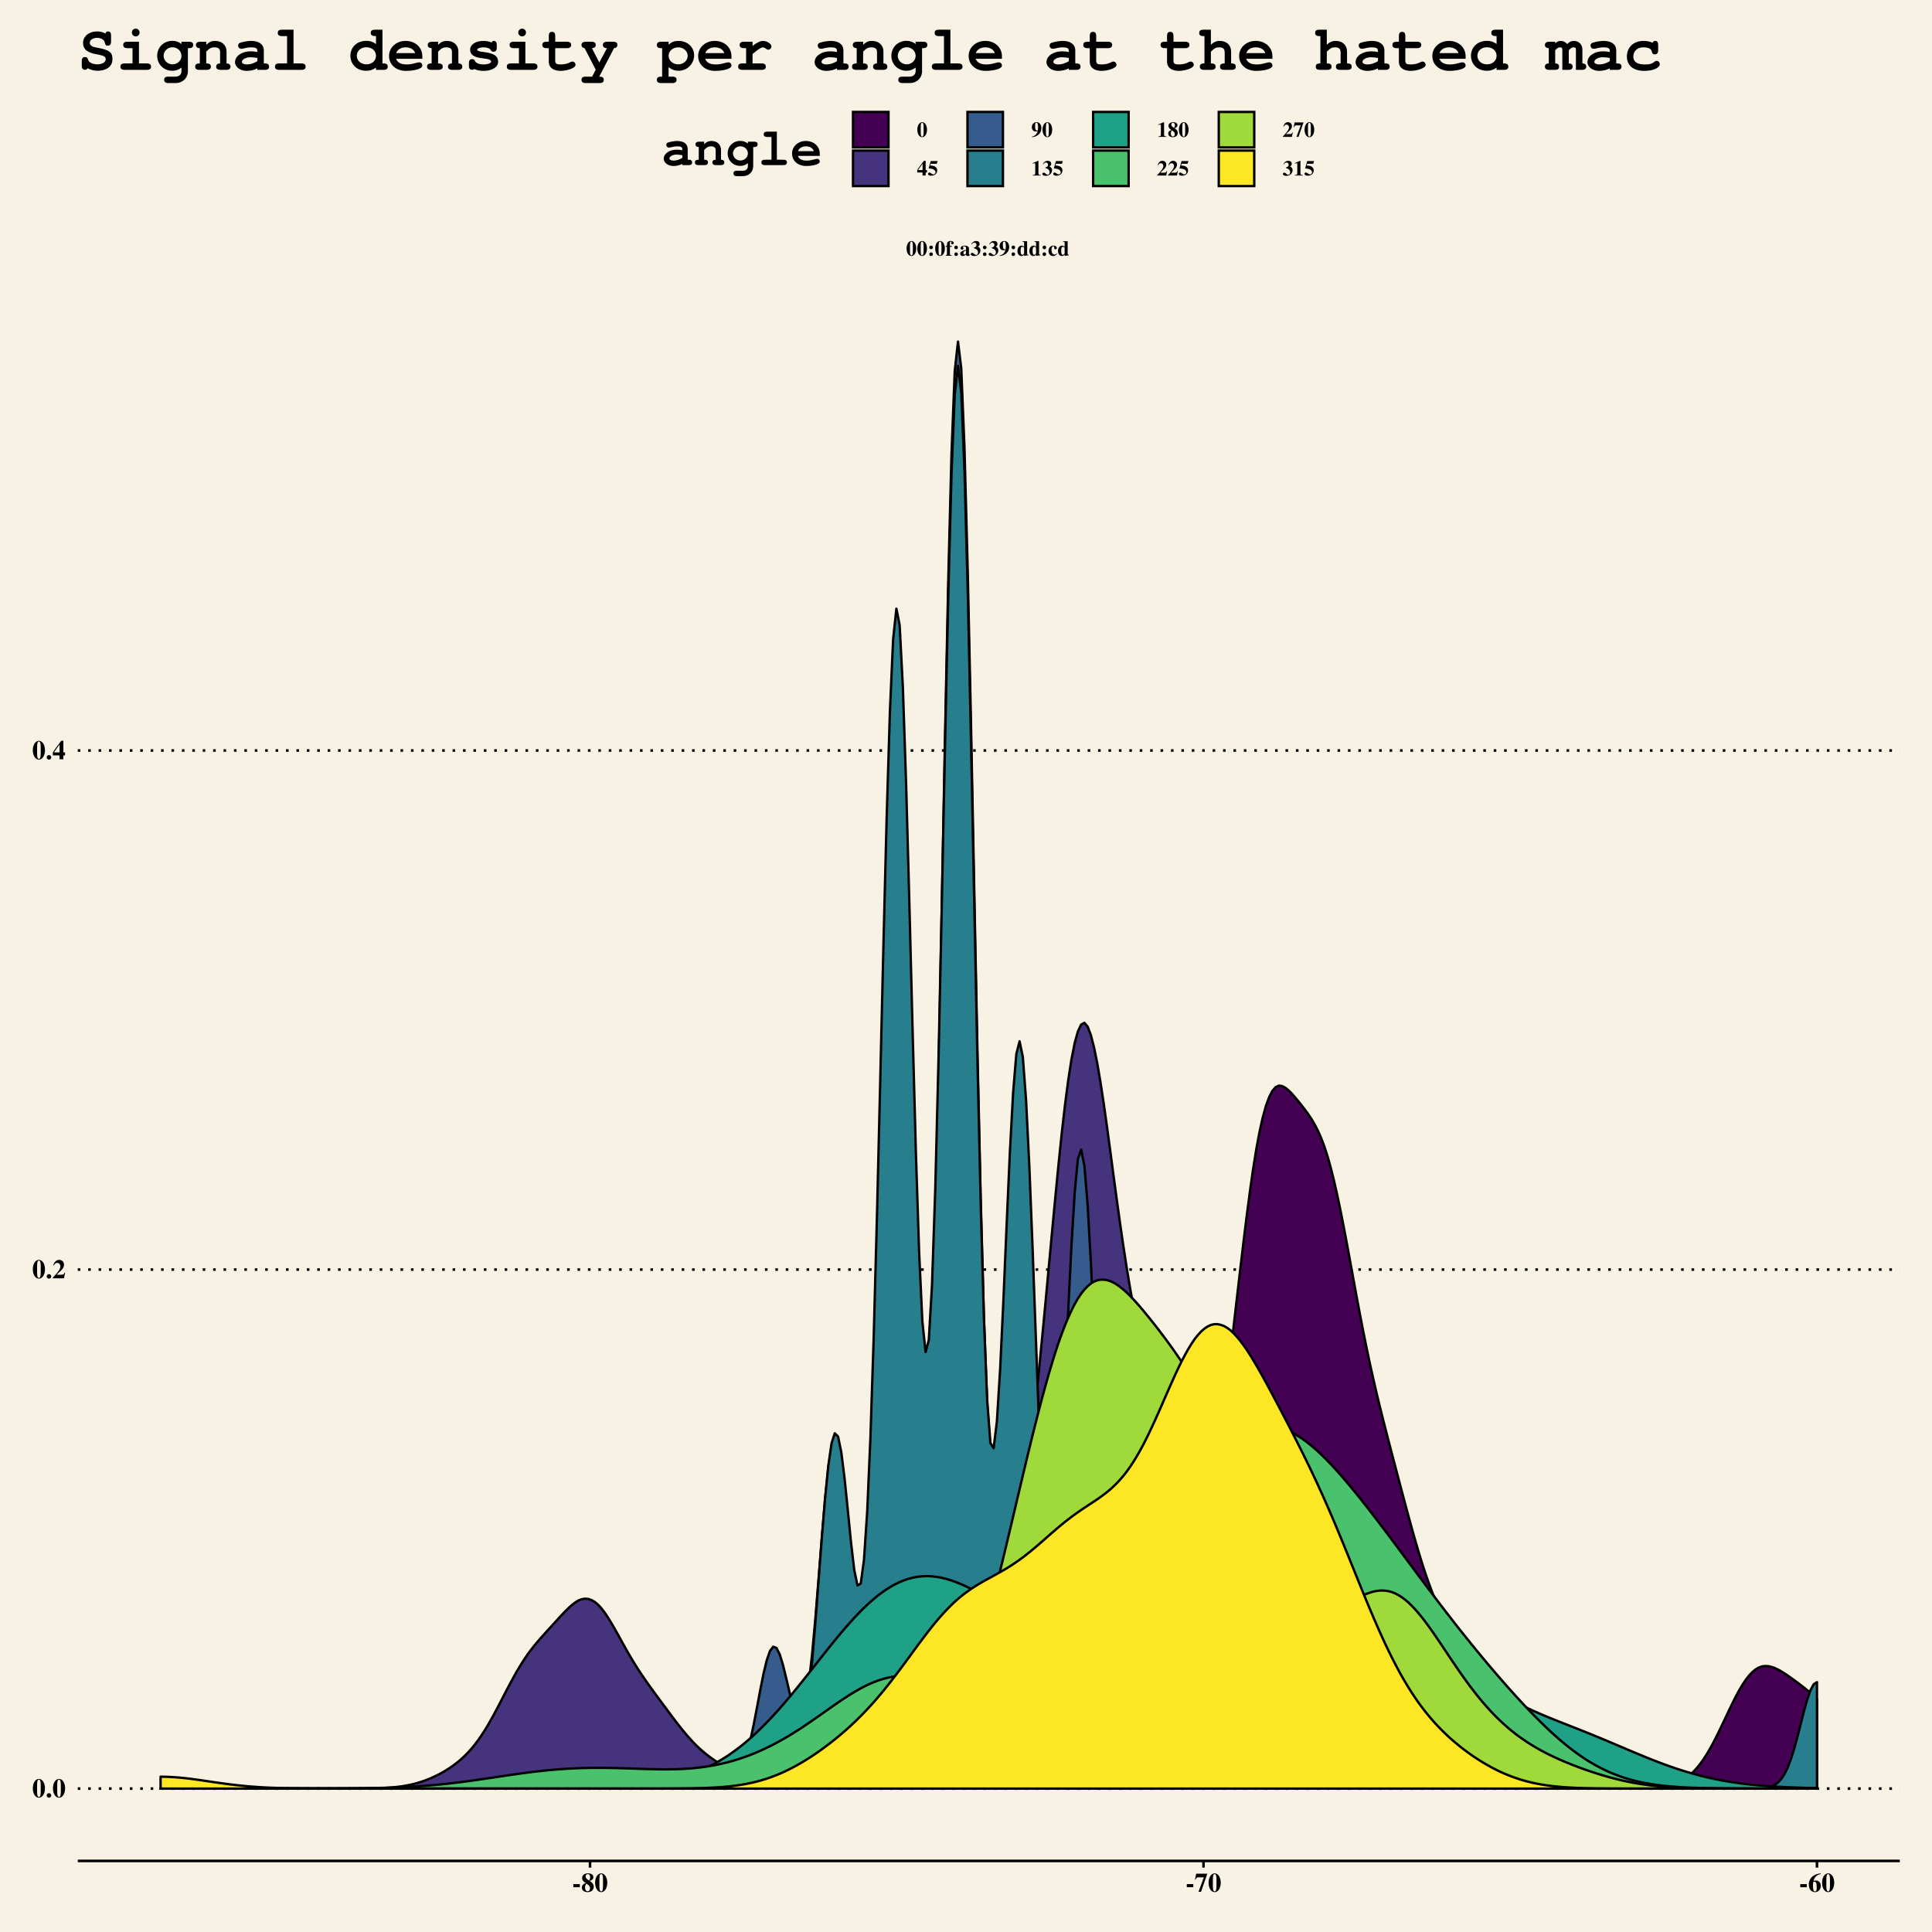 <?xml version="1.0" encoding="UTF-8"?>
<svg xmlns="http://www.w3.org/2000/svg" xmlns:xlink="http://www.w3.org/1999/xlink" width="864pt" height="864pt" viewBox="0 0 864 864" version="1.1">
<defs>
<g>
<symbol overflow="visible" id="glyph0-0">
<path style="stroke:none;" d=""/>
</symbol>
<symbol overflow="visible" id="glyph0-1">
<path style="stroke:none;" d="M 4.562 -3.234 C 4.562 -5.156 3.641 -6.594 2.391 -6.594 C 1.781 -6.594 1.141 -6.172 0.75 -5.484 C 0.438 -4.953 0.234 -4.062 0.234 -3.266 C 0.234 -1.281 1.125 0.125 2.406 0.125 C 3.641 0.125 4.562 -1.312 4.562 -3.234 Z M 3.047 -2.125 C 3.047 -1.562 2.969 -0.812 2.891 -0.562 C 2.781 -0.281 2.625 -0.141 2.406 -0.141 C 1.922 -0.141 1.75 -0.703 1.75 -2.125 L 1.75 -4.328 C 1.75 -5.781 1.922 -6.328 2.391 -6.328 C 2.859 -6.328 3.047 -5.734 3.047 -4.328 Z M 3.047 -2.125 "/>
</symbol>
<symbol overflow="visible" id="glyph0-2">
<path style="stroke:none;" d="M 2.406 -0.672 C 2.406 -1.125 2.047 -1.5 1.594 -1.5 C 1.156 -1.5 0.781 -1.125 0.781 -0.688 C 0.781 -0.234 1.125 0.125 1.578 0.125 C 2.047 0.125 2.406 -0.234 2.406 -0.672 Z M 2.406 -3.719 C 2.406 -4.156 2.047 -4.531 1.594 -4.531 C 1.156 -4.531 0.781 -4.156 0.781 -3.734 C 0.781 -3.266 1.125 -2.906 1.594 -2.906 C 2.047 -2.906 2.406 -3.266 2.406 -3.719 Z M 2.406 -3.719 "/>
</symbol>
<symbol overflow="visible" id="glyph0-3">
<path style="stroke:none;" d="M 3.734 -5.672 C 3.734 -6.234 3.172 -6.625 2.359 -6.625 C 1.719 -6.625 1.219 -6.406 0.953 -5.984 C 0.75 -5.641 0.688 -5.25 0.688 -4.422 L 0.141 -4.422 L 0.141 -4 L 0.688 -4 L 0.688 -0.812 C 0.688 -0.391 0.578 -0.281 0.141 -0.234 L 0.141 0 L 2.797 0 L 2.797 -0.234 C 2.125 -0.25 2.016 -0.359 2.016 -0.984 L 2.016 -4 L 2.844 -4 L 2.844 -4.422 L 2.016 -4.422 L 2.016 -5.594 C 2.016 -6.125 2.156 -6.328 2.5 -6.328 C 2.672 -6.328 2.766 -6.266 2.766 -6.156 C 2.766 -6.109 2.75 -6.047 2.688 -5.953 C 2.594 -5.797 2.562 -5.703 2.562 -5.609 C 2.562 -5.312 2.812 -5.078 3.141 -5.078 C 3.484 -5.078 3.734 -5.312 3.734 -5.672 Z M 3.734 -5.672 "/>
</symbol>
<symbol overflow="visible" id="glyph0-4">
<path style="stroke:none;" d="M 4.688 -0.406 L 4.531 -0.609 L 4.438 -0.516 C 4.406 -0.484 4.391 -0.484 4.344 -0.484 C 4.203 -0.484 4.141 -0.562 4.141 -0.719 L 4.141 -3.219 C 4.141 -4.031 3.406 -4.531 2.234 -4.531 C 1.156 -4.531 0.422 -4.047 0.422 -3.328 C 0.422 -2.922 0.656 -2.703 1.047 -2.703 C 1.422 -2.703 1.703 -2.922 1.703 -3.25 C 1.703 -3.391 1.656 -3.516 1.531 -3.672 C 1.438 -3.766 1.406 -3.812 1.406 -3.875 C 1.406 -4.078 1.672 -4.234 2.016 -4.234 C 2.578 -4.234 2.828 -3.969 2.828 -3.391 L 2.828 -2.688 C 1.703 -2.344 1.25 -2.172 0.875 -1.922 C 0.453 -1.641 0.234 -1.312 0.234 -0.875 C 0.234 -0.297 0.688 0.141 1.297 0.141 C 1.859 0.141 2.297 -0.062 2.828 -0.531 C 2.922 -0.047 3.141 0.141 3.609 0.141 C 4.016 0.141 4.312 -0.016 4.688 -0.406 Z M 2.812 -0.953 C 2.547 -0.656 2.359 -0.547 2.125 -0.547 C 1.844 -0.547 1.641 -0.812 1.641 -1.188 C 1.641 -1.75 2.047 -2.141 2.812 -2.344 Z M 2.812 -0.953 "/>
</symbol>
<symbol overflow="visible" id="glyph0-5">
<path style="stroke:none;" d="M 4.484 -2.359 C 4.484 -2.797 4.344 -3.219 4.062 -3.547 C 3.859 -3.781 3.703 -3.891 3.312 -4.062 C 3.938 -4.438 4.109 -4.719 4.109 -5.281 C 4.109 -6.109 3.531 -6.594 2.547 -6.594 C 1.609 -6.594 0.875 -6.125 0.359 -5.125 L 0.562 -5.016 C 0.922 -5.609 1.234 -5.828 1.734 -5.828 C 2.344 -5.828 2.719 -5.438 2.719 -4.828 C 2.719 -4.203 2.375 -3.859 1.469 -3.578 L 1.469 -3.422 C 2.266 -3.141 2.578 -2.969 2.922 -2.641 C 3.219 -2.375 3.391 -1.938 3.391 -1.484 C 3.391 -0.781 3.031 -0.344 2.453 -0.344 C 2.219 -0.344 2.047 -0.453 1.734 -0.766 C 1.359 -1.125 1.062 -1.281 0.781 -1.281 C 0.406 -1.281 0.156 -1.062 0.156 -0.734 C 0.156 -0.219 0.734 0.141 1.625 0.141 C 3.219 0.141 4.484 -0.953 4.484 -2.359 Z M 4.484 -2.359 "/>
</symbol>
<symbol overflow="visible" id="glyph0-6">
<path style="stroke:none;" d="M 4.531 -3.859 C 4.531 -5.516 3.656 -6.594 2.312 -6.594 C 1.109 -6.594 0.25 -5.656 0.25 -4.344 C 0.25 -3.203 0.953 -2.438 2 -2.438 C 2.359 -2.438 2.609 -2.484 2.875 -2.625 C 2.453 -1.156 1.672 -0.406 0.297 -0.125 L 0.297 0.125 C 1.641 -0.062 2.297 -0.312 3.047 -0.875 C 4.016 -1.609 4.531 -2.641 4.531 -3.859 Z M 3.047 -4.391 C 3.047 -4.141 3.016 -3.828 3 -3.391 L 2.969 -3.141 C 2.953 -3.016 2.938 -2.969 2.922 -2.953 C 2.844 -2.906 2.672 -2.875 2.516 -2.875 C 1.922 -2.875 1.703 -3.438 1.703 -4.938 C 1.703 -6.047 1.828 -6.344 2.297 -6.344 C 2.531 -6.344 2.703 -6.234 2.797 -6.016 C 2.938 -5.75 3.047 -5.078 3.047 -4.391 Z M 3.047 -4.391 "/>
</symbol>
<symbol overflow="visible" id="glyph0-7">
<path style="stroke:none;" d="M 5.125 -0.188 L 5.125 -0.406 C 4.688 -0.438 4.562 -0.562 4.562 -0.969 L 4.562 -6.484 L 2.5 -6.484 L 2.5 -6.25 C 3.141 -6.203 3.219 -6.141 3.219 -5.703 L 3.219 -3.938 C 2.812 -4.391 2.516 -4.531 2.078 -4.531 C 1.031 -4.531 0.234 -3.516 0.234 -2.125 C 0.234 -0.812 0.969 0.141 1.969 0.141 C 2.484 0.141 2.797 -0.016 3.25 -0.5 L 3.25 0.125 C 3.688 0 3.938 -0.047 4.531 -0.109 Z M 3.219 -1.078 C 3.219 -1.016 3.125 -0.859 3.016 -0.734 C 2.828 -0.516 2.625 -0.406 2.406 -0.406 C 1.906 -0.406 1.656 -0.984 1.656 -2.203 C 1.656 -3.438 1.922 -4 2.469 -4 C 2.797 -4 3.094 -3.766 3.219 -3.406 Z M 3.219 -1.078 "/>
</symbol>
<symbol overflow="visible" id="glyph0-8">
<path style="stroke:none;" d="M 4.125 -0.875 L 3.953 -1.047 C 3.594 -0.641 3.344 -0.516 2.953 -0.516 C 2.125 -0.516 1.594 -1.344 1.594 -2.641 C 1.594 -3.641 1.906 -4.234 2.391 -4.234 C 2.547 -4.234 2.703 -4.156 2.75 -4.062 C 2.797 -3.969 2.797 -3.969 2.797 -3.562 C 2.812 -3.094 2.969 -2.875 3.344 -2.875 C 3.734 -2.875 3.984 -3.109 3.984 -3.484 C 3.984 -4.078 3.344 -4.531 2.516 -4.531 C 1.203 -4.531 0.234 -3.531 0.234 -2.141 C 0.234 -0.812 1.094 0.141 2.297 0.141 C 3.031 0.141 3.562 -0.156 4.125 -0.875 Z M 4.125 -0.875 "/>
</symbol>
<symbol overflow="visible" id="glyph0-9">
<path style="stroke:none;" d="M 4.562 -1.375 L 4.562 -2.453 L 3.953 -2.453 L 3.953 -6.594 L 3.188 -6.594 L 2.625 -5.859 C 1.391 -4.266 0.766 -3.375 0.188 -2.469 L 0.188 -1.375 L 2.562 -1.375 L 2.562 0 L 3.953 0 L 3.953 -1.375 Z M 2.578 -2.453 L 0.578 -2.453 L 2.578 -5.297 Z M 2.578 -2.453 "/>
</symbol>
<symbol overflow="visible" id="glyph0-10">
<path style="stroke:none;" d="M 4.516 -6.484 L 1.422 -6.484 L 0.484 -3.172 C 1.406 -3.109 1.797 -3.047 2.219 -2.922 C 3.062 -2.641 3.578 -2.094 3.578 -1.469 C 3.578 -0.938 3.156 -0.516 2.625 -0.516 C 2.391 -0.516 2.141 -0.625 1.75 -0.906 C 1.344 -1.219 1.062 -1.344 0.812 -1.344 C 0.453 -1.344 0.219 -1.109 0.219 -0.766 C 0.219 -0.266 0.766 0.078 1.625 0.078 C 3.203 0.078 4.328 -0.875 4.328 -2.234 C 4.328 -3.234 3.719 -4 2.672 -4.297 C 2.297 -4.406 2 -4.438 1.219 -4.484 L 1.422 -5.266 L 4.094 -5.266 Z M 4.516 -6.484 "/>
</symbol>
<symbol overflow="visible" id="glyph0-11">
<path style="stroke:none;" d="M 4.234 0 L 4.234 -0.234 C 3.375 -0.25 3.203 -0.391 3.203 -1.125 L 3.203 -6.594 L 3.047 -6.594 L 0.625 -5.562 L 0.625 -5.312 C 0.703 -5.328 0.781 -5.359 0.812 -5.375 C 1.078 -5.484 1.312 -5.547 1.438 -5.547 C 1.672 -5.547 1.781 -5.328 1.781 -4.891 L 1.781 -1.188 C 1.781 -0.406 1.594 -0.234 0.641 -0.234 L 0.641 0 Z M 4.234 0 "/>
</symbol>
<symbol overflow="visible" id="glyph0-12">
<path style="stroke:none;" d="M 4.531 -1.797 C 4.531 -2.625 4.109 -3.219 3.094 -3.875 C 4.016 -4.203 4.391 -4.594 4.391 -5.203 C 4.391 -6.062 3.672 -6.594 2.516 -6.594 C 1.234 -6.594 0.375 -5.922 0.375 -4.922 C 0.375 -4.203 0.766 -3.672 1.703 -3.109 C 1.156 -2.922 0.938 -2.797 0.688 -2.562 C 0.406 -2.297 0.266 -1.922 0.266 -1.5 C 0.266 -0.531 1.078 0.125 2.297 0.125 C 3.641 0.125 4.531 -0.641 4.531 -1.797 Z M 3.25 -5.141 C 3.25 -4.688 3.172 -4.469 2.859 -4.047 C 2.047 -4.469 1.609 -4.984 1.609 -5.531 C 1.609 -5.984 1.953 -6.328 2.406 -6.328 C 2.938 -6.328 3.25 -5.891 3.25 -5.141 Z M 3.188 -1.219 C 3.188 -0.578 2.875 -0.188 2.359 -0.188 C 1.781 -0.188 1.422 -0.688 1.422 -1.547 C 1.422 -2.078 1.531 -2.375 1.922 -2.938 C 2.969 -2.234 3.188 -1.922 3.188 -1.219 Z M 3.188 -1.219 "/>
</symbol>
<symbol overflow="visible" id="glyph0-13">
<path style="stroke:none;" d="M 4.578 -2.031 L 4.359 -2.031 C 4.078 -1.328 3.969 -1.281 2.984 -1.281 L 1.531 -1.281 L 3.094 -2.75 C 3.844 -3.469 4.188 -4.109 4.188 -4.844 C 4.188 -5.875 3.438 -6.594 2.406 -6.594 C 1.922 -6.594 1.469 -6.406 1.125 -6.062 C 0.766 -5.688 0.562 -5.359 0.297 -4.641 L 0.562 -4.641 C 0.859 -5.234 1.219 -5.5 1.734 -5.5 C 2.156 -5.5 2.469 -5.328 2.688 -4.984 C 2.797 -4.781 2.875 -4.516 2.875 -4.281 C 2.875 -3.859 2.703 -3.344 2.391 -2.875 C 1.906 -2.125 1.562 -1.719 0.156 -0.219 L 0.156 0 L 4.156 0 Z M 4.578 -2.031 "/>
</symbol>
<symbol overflow="visible" id="glyph0-14">
<path style="stroke:none;" d="M 4.578 -6.484 L 0.578 -6.484 L 0.156 -4.359 L 0.406 -4.359 C 0.578 -4.969 0.812 -5.172 1.344 -5.172 L 3.328 -5.172 L 1.406 0 L 2.328 0 Z M 4.578 -6.484 "/>
</symbol>
<symbol overflow="visible" id="glyph1-0">
<path style="stroke:none;" d=""/>
</symbol>
<symbol overflow="visible" id="glyph1-1">
<path style="stroke:none;" d="M 3.438 -2.047 L 3.438 -3.438 L 0.531 -3.438 L 0.531 -2.047 Z M 3.438 -2.047 "/>
</symbol>
<symbol overflow="visible" id="glyph1-2">
<path style="stroke:none;" d="M 5.656 -2.25 C 5.656 -3.281 5.141 -4.031 3.859 -4.844 C 5.016 -5.25 5.5 -5.75 5.5 -6.516 C 5.5 -7.578 4.578 -8.25 3.156 -8.25 C 1.531 -8.25 0.469 -7.422 0.469 -6.156 C 0.469 -5.25 0.953 -4.594 2.141 -3.891 C 1.453 -3.656 1.172 -3.5 0.859 -3.203 C 0.516 -2.875 0.344 -2.406 0.344 -1.891 C 0.344 -0.656 1.359 0.156 2.875 0.156 C 4.547 0.156 5.656 -0.797 5.656 -2.25 Z M 4.062 -6.438 C 4.062 -5.875 3.969 -5.594 3.578 -5.062 C 2.562 -5.578 2.016 -6.234 2.016 -6.906 C 2.016 -7.469 2.453 -7.906 3.016 -7.906 C 3.688 -7.906 4.062 -7.375 4.062 -6.438 Z M 4 -1.531 C 4 -0.719 3.594 -0.234 2.953 -0.234 C 2.219 -0.234 1.781 -0.859 1.781 -1.938 C 1.781 -2.594 1.922 -2.969 2.406 -3.672 C 3.703 -2.797 4 -2.406 4 -1.531 Z M 4 -1.531 "/>
</symbol>
<symbol overflow="visible" id="glyph1-3">
<path style="stroke:none;" d="M 5.719 -4.047 C 5.719 -6.438 4.547 -8.25 3 -8.25 C 2.219 -8.25 1.422 -7.734 0.938 -6.859 C 0.547 -6.203 0.281 -5.078 0.281 -4.078 C 0.281 -1.609 1.422 0.156 3.016 0.156 C 4.562 0.156 5.719 -1.625 5.719 -4.047 Z M 3.812 -2.656 C 3.812 -1.953 3.719 -1.016 3.609 -0.703 C 3.484 -0.344 3.281 -0.188 3.016 -0.188 C 2.406 -0.188 2.188 -0.891 2.188 -2.656 L 2.188 -5.406 C 2.188 -7.219 2.406 -7.922 2.984 -7.922 C 3.578 -7.922 3.812 -7.172 3.812 -5.406 Z M 3.812 -2.656 "/>
</symbol>
<symbol overflow="visible" id="glyph1-4">
<path style="stroke:none;" d="M 5.719 -8.109 L 0.734 -8.109 L 0.203 -5.453 L 0.5 -5.453 C 0.734 -6.219 1.016 -6.469 1.688 -6.469 L 4.156 -6.469 L 1.766 0 L 2.906 0 Z M 5.719 -8.109 "/>
</symbol>
<symbol overflow="visible" id="glyph1-5">
<path style="stroke:none;" d="M 5.703 -2.656 C 5.703 -4.109 4.828 -5.047 3.453 -5.047 C 3.078 -5.047 2.812 -5 2.453 -4.844 C 2.891 -6.609 3.891 -7.578 5.641 -7.938 L 5.641 -8.25 C 4.047 -8.031 3.297 -7.766 2.391 -7.141 C 1.047 -6.219 0.344 -4.875 0.344 -3.281 C 0.344 -1.203 1.438 0.156 3.125 0.156 C 4.609 0.156 5.703 -1.031 5.703 -2.656 Z M 3.875 -1.938 C 3.875 -0.531 3.734 -0.172 3.141 -0.172 C 2.875 -0.172 2.656 -0.281 2.531 -0.516 C 2.328 -0.906 2.203 -1.781 2.203 -2.906 C 2.203 -3.641 2.281 -4.328 2.359 -4.391 C 2.453 -4.469 2.625 -4.516 2.797 -4.516 C 3.594 -4.516 3.875 -3.859 3.875 -1.938 Z M 3.875 -1.938 "/>
</symbol>
<symbol overflow="visible" id="glyph1-6">
<path style="stroke:none;" d="M 2.516 -0.844 C 2.516 -1.406 2.062 -1.875 1.5 -1.875 C 0.953 -1.875 0.484 -1.406 0.484 -0.859 C 0.484 -0.281 0.922 0.156 1.484 0.156 C 2.062 0.156 2.516 -0.281 2.516 -0.844 Z M 2.516 -0.844 "/>
</symbol>
<symbol overflow="visible" id="glyph1-7">
<path style="stroke:none;" d="M 5.734 -2.531 L 5.453 -2.531 C 5.094 -1.672 4.953 -1.594 3.734 -1.594 L 1.922 -1.594 L 3.859 -3.438 C 4.812 -4.344 5.234 -5.141 5.234 -6.062 C 5.234 -7.344 4.312 -8.25 3.016 -8.25 C 2.406 -8.25 1.844 -8.016 1.422 -7.578 C 0.953 -7.109 0.703 -6.703 0.375 -5.812 L 0.703 -5.812 C 1.078 -6.547 1.531 -6.891 2.172 -6.891 C 2.703 -6.891 3.094 -6.656 3.359 -6.234 C 3.5 -5.969 3.594 -5.641 3.594 -5.359 C 3.594 -4.844 3.375 -4.172 2.984 -3.594 C 2.375 -2.656 1.953 -2.141 0.203 -0.281 L 0.203 0 L 5.203 0 Z M 5.734 -2.531 "/>
</symbol>
<symbol overflow="visible" id="glyph1-8">
<path style="stroke:none;" d="M 5.703 -1.734 L 5.703 -3.062 L 4.938 -3.062 L 4.938 -8.25 L 3.984 -8.25 L 3.281 -7.328 C 1.734 -5.328 0.953 -4.219 0.234 -3.078 L 0.234 -1.734 L 3.203 -1.734 L 3.203 0 L 4.938 0 L 4.938 -1.734 Z M 3.234 -3.062 L 0.719 -3.062 L 3.234 -6.625 Z M 3.234 -3.062 "/>
</symbol>
<symbol overflow="visible" id="glyph2-0">
<path style="stroke:none;" d=""/>
</symbol>
<symbol overflow="visible" id="glyph2-1">
<path style="stroke:none;" d="M 13.703 -1.203 C 13.703 -1.844 13.422 -2.406 12.125 -2.406 L 11.734 -2.406 L 11.734 -7.25 C 11.734 -9.484 9.953 -10.797 7.016 -10.797 C 5.812 -10.797 4.031 -10.484 2.875 -10.078 C 2.406 -9.906 2.156 -9.578 2.156 -9.078 C 2.156 -8.375 2.656 -7.844 3.344 -7.844 C 3.547 -7.844 3.891 -7.891 4.297 -7.984 C 5.406 -8.281 6.281 -8.406 7.078 -8.406 C 8.609 -8.406 9.312 -8.047 9.312 -7.219 L 9.312 -6.672 C 8.328 -6.844 7.578 -6.906 6.812 -6.906 C 3.625 -6.906 1.016 -5.203 1.016 -2.859 C 1.016 -1.078 2.953 0.391 5.328 0.391 C 6.75 0.391 8.156 0.047 9.312 -0.547 L 9.312 0 L 12.125 0 C 13.375 0 13.703 -0.531 13.703 -1.203 Z M 9.344 -3.234 C 8.016 -2.422 6.672 -2.016 5.375 -2.016 C 4.344 -2.016 3.547 -2.422 3.547 -2.953 C 3.547 -3.859 5.047 -4.703 6.672 -4.703 C 7.484 -4.703 8.375 -4.609 9.344 -4.438 Z M 9.344 -3.234 "/>
</symbol>
<symbol overflow="visible" id="glyph2-2">
<path style="stroke:none;" d="M 13.703 -1.203 C 13.703 -1.969 13.172 -2.406 12.234 -2.406 L 12.234 -6.766 C 12.234 -9.312 10.391 -10.797 7.969 -10.797 C 6.641 -10.797 5.828 -10.438 4.688 -9.344 L 4.688 -10.484 L 2.422 -10.484 C 1.438 -10.484 0.812 -10.109 0.812 -9.281 C 0.812 -8.516 1.344 -8.109 2.281 -8.094 L 2.281 -2.406 L 2.141 -2.406 C 0.891 -2.406 0.547 -1.875 0.547 -1.203 C 0.547 -0.531 0.938 0 2.141 0 L 4.828 0 C 6.047 0 6.406 -0.531 6.406 -1.203 C 6.406 -1.828 6.094 -2.406 4.828 -2.406 L 4.688 -2.406 L 4.688 -6.766 C 5.812 -7.984 6.578 -8.406 7.688 -8.406 C 9.172 -8.406 9.844 -7.844 9.844 -6.672 L 9.844 -2.406 C 8.906 -2.406 8.375 -1.969 8.375 -1.203 C 8.375 -0.406 8.906 0 9.984 0 L 12.125 0 C 13.344 0 13.703 -0.5 13.703 -1.203 Z M 13.703 -1.203 "/>
</symbol>
<symbol overflow="visible" id="glyph2-3">
<path style="stroke:none;" d="M 14.203 -9.281 C 14.203 -9.938 13.922 -10.484 12.625 -10.484 L 9.844 -10.484 L 9.844 -9.625 C 8.906 -10.422 7.75 -10.828 6.453 -10.828 C 3.234 -10.828 0.797 -8.422 0.797 -5.234 C 0.797 -2.062 3.234 0.344 6.453 0.344 C 7.703 0.344 8.734 -0.031 9.844 -0.844 L 9.844 0.484 C 9.844 1.734 8.953 2.516 7.578 2.516 L 4.969 2.516 C 3.703 2.516 3.391 3.047 3.391 3.719 C 3.391 4.375 3.75 4.922 4.969 4.922 L 7.656 4.922 C 10.266 4.922 12.234 3.031 12.234 0.484 L 12.234 -8.094 L 12.625 -8.094 C 13.875 -8.094 14.203 -8.609 14.203 -9.281 Z M 9.844 -5.203 C 9.844 -3.484 8.328 -2.062 6.5 -2.062 C 4.688 -2.062 3.188 -3.484 3.188 -5.25 C 3.188 -7.016 4.688 -8.422 6.5 -8.422 C 8.375 -8.422 9.844 -7.016 9.844 -5.203 Z M 9.844 -5.203 "/>
</symbol>
<symbol overflow="visible" id="glyph2-4">
<path style="stroke:none;" d="M 12.906 -1.203 C 12.906 -1.828 12.594 -2.406 11.328 -2.406 L 8.406 -2.406 L 8.406 -14.969 L 4.125 -14.969 C 2.859 -14.969 2.516 -14.469 2.516 -13.781 C 2.516 -13.156 2.828 -12.578 4.125 -12.578 L 6 -12.578 L 6 -2.406 L 3.078 -2.406 C 1.797 -2.406 1.484 -1.875 1.484 -1.203 C 1.484 -0.578 1.828 0 3.078 0 L 11.328 0 C 12.547 0 12.906 -0.547 12.906 -1.203 Z M 12.906 -1.203 "/>
</symbol>
<symbol overflow="visible" id="glyph2-5">
<path style="stroke:none;" d="M 13.203 -1.609 C 13.203 -2.281 12.703 -2.812 12.047 -2.812 C 11.828 -2.812 11.547 -2.766 11.25 -2.688 C 9.047 -2.109 8.453 -2.016 7.344 -2.016 C 5.234 -2.016 3.953 -2.688 3.406 -4.125 L 13.203 -4.125 L 13.203 -5.062 C 13.203 -8.375 10.562 -10.797 6.984 -10.797 C 3.484 -10.797 0.797 -8.359 0.797 -5.188 C 0.797 -1.922 3.406 0.391 7.125 0.391 C 9.844 0.391 13.203 -0.281 13.203 -1.609 Z M 10.531 -6.234 L 3.484 -6.234 C 3.844 -7.531 5.25 -8.406 7.016 -8.406 C 8.766 -8.406 10.156 -7.562 10.531 -6.234 Z M 10.531 -6.234 "/>
</symbol>
<symbol overflow="visible" id="glyph3-0">
<path style="stroke:none;" d=""/>
</symbol>
<symbol overflow="visible" id="glyph3-1">
<path style="stroke:none;" d="M 15.5 -4.609 C 15.5 -7.25 15.031 -8.719 9.297 -9.797 C 7.141 -10.188 7 -10.25 6.422 -10.547 C 5.781 -10.859 5.359 -11.516 5.359 -12.125 C 5.359 -13.359 6.797 -14.312 8.609 -14.312 C 10.391 -14.312 11.781 -13.531 12.031 -12.375 C 12.359 -10.891 12.75 -10.828 13.484 -10.828 C 14.172 -10.828 14.891 -11.172 14.891 -12.75 L 14.891 -15.297 C 14.891 -16.781 14.312 -17.188 13.484 -17.188 C 12.906 -17.188 12.641 -16.969 12.359 -16.234 C 11.344 -16.875 10.078 -17.188 8.609 -17.188 C 5.047 -17.188 2.359 -15 2.359 -12.094 C 2.359 -9.266 4.172 -7.688 8.438 -6.969 C 12.062 -6.328 12.5 -5.766 12.5 -4.672 C 12.5 -3.422 10.828 -2.469 8.703 -2.469 C 6.797 -2.469 4.984 -3.312 4.688 -4.344 C 4.312 -5.641 3.891 -5.734 3.219 -5.734 C 2.453 -5.734 1.781 -5.391 1.781 -3.828 L 1.781 -1.922 C 1.781 -0.641 2.25 -0.031 3.25 -0.031 C 3.719 -0.031 3.922 -0.141 4.406 -0.719 C 5.812 0.031 7.344 0.406 8.891 0.406 C 12.844 0.406 15.5 -1.609 15.5 -4.609 Z M 15.5 -4.609 "/>
</symbol>
<symbol overflow="visible" id="glyph3-2">
<path style="stroke:none;" d="M 15.5 -1.438 C 15.5 -2.188 15.125 -2.875 13.594 -2.875 L 10.078 -2.875 L 10.078 -12.578 L 4.953 -12.578 C 3.391 -12.578 3.031 -11.953 3.031 -11.141 C 3.031 -10.359 3.453 -9.703 4.953 -9.703 L 7.203 -9.703 L 7.203 -2.875 L 3.688 -2.875 C 2.156 -2.875 1.781 -2.25 1.781 -1.438 C 1.781 -0.656 2.219 0 3.688 0 L 13.594 0 C 15.062 0 15.5 -0.656 15.5 -1.438 Z M 10.359 -16.672 C 10.359 -17.656 9.625 -18.438 8.641 -18.438 C 7.688 -18.438 6.906 -17.656 6.906 -16.703 C 6.906 -15.75 7.688 -14.969 8.641 -14.969 C 9.594 -14.969 10.359 -15.75 10.359 -16.672 Z M 10.359 -16.672 "/>
</symbol>
<symbol overflow="visible" id="glyph3-3">
<path style="stroke:none;" d="M 17.047 -11.141 C 17.047 -11.922 16.703 -12.578 15.141 -12.578 L 11.812 -12.578 L 11.812 -11.547 C 10.688 -12.5 9.297 -12.984 7.75 -12.984 C 3.891 -12.984 0.953 -10.109 0.953 -6.281 C 0.953 -2.469 3.891 0.406 7.75 0.406 C 9.25 0.406 10.484 -0.031 11.812 -1.016 L 11.812 0.578 C 11.812 2.078 10.734 3.031 9.094 3.031 L 5.969 3.031 C 4.438 3.031 4.062 3.656 4.062 4.469 C 4.062 5.234 4.5 5.906 5.969 5.906 L 9.188 5.906 C 12.328 5.906 14.688 3.625 14.688 0.578 L 14.688 -9.703 L 15.141 -9.703 C 16.641 -9.703 17.047 -10.344 17.047 -11.141 Z M 11.812 -6.25 C 11.812 -4.172 10 -2.469 7.797 -2.469 C 5.609 -2.469 3.828 -4.172 3.828 -6.312 C 3.828 -8.406 5.609 -10.109 7.797 -10.109 C 10.047 -10.109 11.812 -8.406 11.812 -6.25 Z M 11.812 -6.25 "/>
</symbol>
<symbol overflow="visible" id="glyph3-4">
<path style="stroke:none;" d="M 16.438 -1.438 C 16.438 -2.359 15.812 -2.875 14.688 -2.875 L 14.688 -8.125 C 14.688 -11.172 12.469 -12.953 9.562 -12.953 C 7.984 -12.953 7 -12.531 5.609 -11.203 L 5.609 -12.578 L 2.906 -12.578 C 1.734 -12.578 0.984 -12.125 0.984 -11.141 C 0.984 -10.219 1.609 -9.734 2.734 -9.703 L 2.734 -2.875 L 2.562 -2.875 C 1.062 -2.875 0.656 -2.25 0.656 -1.438 C 0.656 -0.641 1.125 0 2.562 0 L 5.781 0 C 7.25 0 7.688 -0.641 7.688 -1.438 C 7.688 -2.188 7.312 -2.875 5.781 -2.875 L 5.609 -2.875 L 5.609 -8.125 C 6.969 -9.594 7.891 -10.078 9.219 -10.078 C 11 -10.078 11.812 -9.422 11.812 -8 L 11.812 -2.875 C 10.688 -2.875 10.047 -2.359 10.047 -1.438 C 10.047 -0.484 10.688 0 11.984 0 L 14.547 0 C 16.016 0 16.438 -0.609 16.438 -1.438 Z M 16.438 -1.438 "/>
</symbol>
<symbol overflow="visible" id="glyph3-5">
<path style="stroke:none;" d="M 16.438 -1.438 C 16.438 -2.219 16.094 -2.875 14.547 -2.875 L 14.078 -2.875 L 14.078 -8.703 C 14.078 -11.375 11.953 -12.953 8.406 -12.953 C 6.969 -12.953 4.844 -12.578 3.453 -12.094 C 2.875 -11.891 2.594 -11.484 2.594 -10.891 C 2.594 -10.047 3.203 -9.422 4 -9.422 C 4.266 -9.422 4.672 -9.469 5.156 -9.594 C 6.484 -9.938 7.547 -10.078 8.5 -10.078 C 10.344 -10.078 11.172 -9.641 11.172 -8.672 L 11.172 -8 C 10 -8.203 9.094 -8.297 8.172 -8.297 C 4.344 -8.297 1.203 -6.25 1.203 -3.422 C 1.203 -1.297 3.547 0.453 6.391 0.453 C 8.094 0.453 9.797 0.062 11.172 -0.656 L 11.172 0 L 14.547 0 C 16.047 0 16.438 -0.641 16.438 -1.438 Z M 11.203 -3.891 C 9.625 -2.906 8 -2.422 6.453 -2.422 C 5.219 -2.422 4.266 -2.906 4.266 -3.547 C 4.266 -4.641 6.047 -5.641 8 -5.641 C 8.984 -5.641 10.047 -5.531 11.203 -5.328 Z M 11.203 -3.891 "/>
</symbol>
<symbol overflow="visible" id="glyph3-6">
<path style="stroke:none;" d="M 15.5 -1.438 C 15.5 -2.188 15.125 -2.875 13.594 -2.875 L 10.078 -2.875 L 10.078 -17.969 L 4.953 -17.969 C 3.422 -17.969 3.031 -17.359 3.031 -16.531 C 3.031 -15.781 3.391 -15.094 4.953 -15.094 L 7.203 -15.094 L 7.203 -2.875 L 3.688 -2.875 C 2.156 -2.875 1.781 -2.25 1.781 -1.438 C 1.781 -0.688 2.188 0 3.688 0 L 13.594 0 C 15.062 0 15.5 -0.656 15.5 -1.438 Z M 15.5 -1.438 "/>
</symbol>
<symbol overflow="visible" id="glyph3-7">
<path style="stroke:none;" d=""/>
</symbol>
<symbol overflow="visible" id="glyph3-8">
<path style="stroke:none;" d="M 17.656 -1.438 C 17.656 -2.219 17.312 -2.875 15.75 -2.875 L 15.297 -2.875 L 15.297 -17.969 L 11.953 -17.969 C 10.422 -17.969 10.047 -17.312 10.047 -16.562 C 10.047 -15.781 10.422 -15.125 11.953 -15.125 L 12.406 -15.125 L 12.406 -11.547 C 11.172 -12.531 9.812 -12.984 8.094 -12.984 C 3.766 -12.984 0.953 -10.016 0.953 -6.312 C 0.953 -2.562 3.766 0.406 8.062 0.406 C 9.766 0.406 10.891 0.031 12.406 -1.016 L 12.406 0 L 15.75 0 C 17.25 0 17.656 -0.641 17.656 -1.438 Z M 12.406 -6.25 C 12.406 -4.234 10.734 -2.469 8.125 -2.469 C 5.469 -2.469 3.828 -4.234 3.828 -6.312 C 3.828 -8.375 5.5 -10.109 8.094 -10.109 C 10.688 -10.109 12.406 -8.469 12.406 -6.25 Z M 12.406 -6.25 "/>
</symbol>
<symbol overflow="visible" id="glyph3-9">
<path style="stroke:none;" d="M 15.844 -1.922 C 15.844 -2.734 15.234 -3.375 14.453 -3.375 C 14.203 -3.375 13.844 -3.312 13.5 -3.219 C 10.859 -2.531 10.141 -2.422 8.812 -2.422 C 6.281 -2.422 4.75 -3.219 4.094 -4.953 L 15.844 -4.953 L 15.844 -6.078 C 15.844 -10.047 12.672 -12.953 8.375 -12.953 C 4.172 -12.953 0.953 -10.016 0.953 -6.219 C 0.953 -2.297 4.094 0.453 8.547 0.453 C 11.812 0.453 15.844 -0.344 15.844 -1.922 Z M 12.641 -7.484 L 4.172 -7.484 C 4.609 -9.047 6.312 -10.078 8.406 -10.078 C 10.516 -10.078 12.188 -9.078 12.641 -7.484 Z M 12.641 -7.484 "/>
</symbol>
<symbol overflow="visible" id="glyph3-10">
<path style="stroke:none;" d="M 15.172 -3.594 C 15.172 -5.969 13.734 -7.312 8.984 -7.953 C 7.141 -8.203 6.969 -8.234 6.562 -8.375 C 6.109 -8.547 5.812 -8.812 5.812 -9.078 C 5.812 -9.594 7.203 -10.078 8.672 -10.078 C 9.875 -10.078 10.828 -9.812 11.641 -9.25 L 11.781 -8.984 C 12.125 -8.344 12.531 -8.094 13.125 -8.094 C 13.875 -8.094 14.578 -8.438 14.578 -10 L 14.578 -11.062 C 14.578 -12.375 14.141 -12.953 13.219 -12.953 C 12.781 -12.953 12.531 -12.75 12.297 -12.203 C 11.172 -12.734 10 -12.953 8.578 -12.953 C 5.125 -12.953 2.656 -11.312 2.656 -9.016 C 2.656 -6.734 4.344 -5.594 8.375 -5.156 C 11.484 -4.812 12.016 -4.344 12.016 -3.656 C 12.016 -3 10.484 -2.422 8.641 -2.422 C 7.078 -2.422 5.875 -2.797 5.047 -3.547 C 4.781 -4.406 4.312 -4.812 3.578 -4.812 C 2.797 -4.812 2.109 -4.438 2.109 -2.875 L 2.109 -1.922 C 2.109 -0.375 2.766 -0.031 3.578 -0.031 C 3.938 -0.031 4.172 -0.109 4.5 -0.375 C 5.641 0.172 7.109 0.453 8.75 0.453 C 12.469 0.453 15.172 -1.234 15.172 -3.594 Z M 15.172 -3.594 "/>
</symbol>
<symbol overflow="visible" id="glyph3-11">
<path style="stroke:none;" d="M 15.234 -2.25 C 15.234 -3.047 14.625 -3.719 13.844 -3.719 C 13.531 -3.719 13.328 -3.656 12.844 -3.391 C 11.547 -2.734 10.172 -2.422 8.641 -2.422 C 6.906 -2.422 6.156 -2.656 6.156 -4.062 L 6.156 -9.703 L 11.375 -9.703 C 12.844 -9.703 13.281 -10.344 13.281 -11.141 C 13.281 -11.922 12.906 -12.578 11.375 -12.578 L 6.156 -12.578 L 6.156 -15.125 C 6.156 -16.609 5.531 -17.016 4.719 -17.016 C 3.922 -17.016 3.281 -16.594 3.281 -15.125 L 3.281 -12.578 L 2.281 -12.578 C 0.75 -12.578 0.375 -11.953 0.375 -11.141 C 0.375 -10.359 0.812 -9.703 2.281 -9.703 L 3.281 -9.703 L 3.281 -3.516 C 3.281 -1.062 5.328 0.453 8.609 0.453 C 11.141 0.453 15.234 -0.688 15.234 -2.25 Z M 15.234 -2.25 "/>
</symbol>
<symbol overflow="visible" id="glyph3-12">
<path style="stroke:none;" d="M 16.672 -11.141 C 16.672 -11.859 16.359 -12.578 14.766 -12.578 L 12.125 -12.578 C 10.938 -12.578 10.188 -12.125 10.188 -11.141 C 10.188 -10.219 10.859 -9.703 12.031 -9.703 L 8.578 -3.281 L 5.297 -9.703 C 6.391 -9.734 7 -10.25 7 -11.141 C 7 -11.922 6.625 -12.578 5.094 -12.578 L 2.5 -12.578 C 1.359 -12.578 0.609 -12.125 0.609 -11.141 C 0.609 -10.344 1.125 -9.812 2.016 -9.703 L 6.969 -0.094 L 5.391 3.031 L 2.5 3.031 C 1.016 3.031 0.609 3.656 0.609 4.469 C 0.609 5.234 1.031 5.906 2.5 5.906 L 8.703 5.906 C 10.188 5.906 10.594 5.234 10.594 4.469 C 10.594 3.688 10.219 3.031 8.703 3.031 L 8.547 3.031 L 15.172 -9.703 C 16.125 -9.797 16.672 -10.312 16.672 -11.141 Z M 16.672 -11.141 "/>
</symbol>
<symbol overflow="visible" id="glyph3-13">
<path style="stroke:none;" d="M 16.438 -6.453 C 16.438 -10.172 13.453 -12.953 9.422 -12.953 C 7.625 -12.953 6.422 -12.5 5.016 -11.281 L 5.016 -12.578 L 1.672 -12.578 C 0.172 -12.578 -0.234 -11.953 -0.234 -11.141 C -0.234 -10.359 0.141 -9.703 1.672 -9.703 L 2.125 -9.703 L 2.125 3.031 L 1.672 3.031 C 0.172 3.031 -0.234 3.656 -0.234 4.469 C -0.234 5.297 0.234 5.906 1.672 5.906 L 6.688 5.906 C 8.172 5.906 8.578 5.234 8.578 4.469 C 8.578 3.688 8.234 3.031 6.688 3.031 L 5.016 3.031 L 5.016 -1.203 C 6.516 -0.062 7.781 0.406 9.469 0.406 C 13.484 0.406 16.438 -2.906 16.438 -6.453 Z M 13.562 -6.281 C 13.562 -4.266 11.781 -2.469 9.297 -2.469 C 6.766 -2.469 5.016 -4.266 5.016 -6.312 C 5.016 -8.172 6.703 -10.078 9.297 -10.078 C 11.812 -10.078 13.562 -8.203 13.562 -6.281 Z M 13.562 -6.281 "/>
</symbol>
<symbol overflow="visible" id="glyph3-14">
<path style="stroke:none;" d="M 16.438 -10.484 C 16.438 -11.812 14.203 -12.938 12.812 -12.938 C 11.406 -12.938 10.312 -12.438 8 -10.719 L 8 -12.578 L 4.125 -12.578 C 2.703 -12.578 2.219 -11.953 2.219 -11.141 C 2.219 -10.359 2.656 -9.703 4.125 -9.703 L 5.125 -9.703 L 5.125 -2.875 L 3.453 -2.875 C 1.922 -2.875 1.562 -2.25 1.562 -1.438 C 1.562 -0.656 1.984 0 3.453 0 L 12.016 0 C 13.531 0 13.938 -0.641 13.938 -1.438 C 13.938 -2.188 13.594 -2.875 12.016 -2.875 L 8 -2.875 L 8 -7.109 C 10.734 -9.359 11.828 -10.047 12.75 -10.047 C 13.453 -10.047 14.281 -9.016 15 -9.016 C 15.781 -9.016 16.438 -9.672 16.438 -10.484 Z M 16.438 -10.484 "/>
</symbol>
<symbol overflow="visible" id="glyph3-15">
<path style="stroke:none;" d="M 16.734 -1.438 C 16.734 -2.219 16.391 -2.875 14.828 -2.875 L 14.656 -2.875 L 14.656 -8.172 C 14.656 -11.062 12.609 -12.953 9.562 -12.953 C 8.062 -12.953 6.766 -12.375 5.609 -11.203 L 5.609 -17.969 L 2.281 -17.969 C 0.781 -17.969 0.375 -17.328 0.375 -16.531 C 0.375 -15.75 0.719 -15.094 2.281 -15.094 L 2.734 -15.094 L 2.734 -2.875 L 2.562 -2.875 C 1.062 -2.875 0.656 -2.25 0.656 -1.438 C 0.656 -0.688 1.031 0 2.562 0 L 5.781 0 C 7.281 0 7.719 -0.641 7.719 -1.438 C 7.719 -2.188 7.375 -2.875 5.781 -2.875 L 5.609 -2.875 L 5.609 -8.156 C 7.25 -9.734 7.891 -10.078 9.25 -10.078 C 10.828 -10.078 11.781 -9.594 11.781 -7.797 L 11.781 -2.875 L 11.609 -2.875 C 10.047 -2.875 9.672 -2.219 9.672 -1.438 C 9.672 -0.656 10.047 0 11.609 0 L 14.828 0 C 16.297 0 16.734 -0.609 16.734 -1.438 Z M 16.734 -1.438 "/>
</symbol>
<symbol overflow="visible" id="glyph3-16">
<path style="stroke:none;" d="M 17.938 -1.438 C 17.938 -2.359 17.312 -2.875 16.219 -2.875 L 16.219 -9.188 C 16.219 -11.344 14.594 -12.953 12.438 -12.953 C 11.266 -12.953 10.344 -12.531 9.453 -11.547 C 8.578 -12.5 7.625 -12.953 6.516 -12.953 C 5.641 -12.953 5.062 -12.703 4.062 -11.891 L 4.062 -12.578 L 1.375 -12.578 C 0.203 -12.578 -0.547 -12.125 -0.547 -11.141 C -0.547 -10.25 0.094 -9.734 1.188 -9.703 L 1.188 -2.875 C 0.094 -2.875 -0.547 -2.359 -0.547 -1.438 C -0.547 -0.688 -0.109 0 1.375 0 L 3.922 0 C 5.391 0 5.812 -0.641 5.812 -1.438 C 5.812 -2.359 5.188 -2.875 4.062 -2.875 L 4.062 -8.781 C 4.922 -9.766 5.469 -10.078 6.25 -10.078 C 6.969 -10.078 7.25 -9.766 7.25 -8.953 L 7.25 0 L 9.969 0 C 11.438 0 11.859 -0.641 11.859 -1.438 C 11.859 -2.328 11.234 -2.875 10.141 -2.875 L 10.141 -8.781 C 11.109 -9.812 11.578 -10.078 12.328 -10.078 C 13.078 -10.078 13.328 -9.797 13.328 -8.953 L 13.328 0 L 16.047 0 C 17.312 0 17.938 -0.484 17.938 -1.438 Z M 17.938 -1.438 "/>
</symbol>
<symbol overflow="visible" id="glyph3-17">
<path style="stroke:none;" d="M 16.266 -2.562 C 16.266 -3.375 15.609 -4.031 14.828 -4.031 C 14.484 -4.031 14.219 -3.922 13.969 -3.688 C 12.562 -2.531 11.578 -2.422 9.5 -2.422 C 6.141 -2.422 4.438 -3.594 4.438 -5.969 C 4.438 -8.266 6.141 -10.078 8.922 -10.078 C 10.734 -10.078 12.359 -9.625 12.641 -8.328 C 12.906 -7.141 13.422 -6.938 14.109 -6.938 C 14.859 -6.938 15.547 -7.281 15.547 -8.844 L 15.547 -11.062 C 15.547 -12.375 15.125 -12.953 14.172 -12.953 C 13.562 -12.953 13.25 -12.703 13.078 -12.094 C 11.953 -12.672 10.562 -12.953 8.922 -12.953 C 4.578 -12.953 1.562 -10.078 1.562 -5.969 C 1.562 -2.078 4.312 0.453 9.297 0.453 C 13.594 0.453 16.266 -1.016 16.266 -2.562 Z M 16.266 -2.562 "/>
</symbol>
</g>
<clipPath id="clip1">
  <path d="M 34.781 120.41 L 849.602 120.41 L 849.602 832.219 L 34.781 832.219 Z M 34.781 120.41 "/>
</clipPath>
<clipPath id="clip2">
  <path d="M 34.781 799 L 849.602 799 L 849.602 801 L 34.781 801 Z M 34.781 799 "/>
</clipPath>
<clipPath id="clip3">
  <path d="M 34.781 567 L 849.602 567 L 849.602 569 L 34.781 569 Z M 34.781 567 "/>
</clipPath>
<clipPath id="clip4">
  <path d="M 34.781 335 L 849.602 335 L 849.602 337 L 34.781 337 Z M 34.781 335 "/>
</clipPath>
<clipPath id="clip5">
  <path d="M 34.781 101.848 L 849.602 101.848 L 849.602 120.41 L 34.781 120.41 Z M 34.781 101.848 "/>
</clipPath>
</defs>
<g id="surface1003">
<rect x="0" y="0" width="864" height="864" style="fill:rgb(100%,100%,100%);fill-opacity:1;stroke:none;"/>
<rect x="0" y="0" width="864" height="864" style="fill:rgb(97.255%,94.902%,89.412%);fill-opacity:1;stroke:none;"/>
<g clip-path="url(#clip1)" clip-rule="nonzero">
<path style=" stroke:none;fill-rule:nonzero;fill:rgb(97.255%,94.902%,89.412%);fill-opacity:1;" d="M 34.781 832.219 L 849.602 832.219 L 849.602 120.41 L 34.781 120.41 Z M 34.781 832.219 "/>
</g>
<g clip-path="url(#clip2)" clip-rule="nonzero">
<path style="fill:none;stroke-width:1.164;stroke-linecap:butt;stroke-linejoin:round;stroke:rgb(0%,0%,0%);stroke-opacity:1;stroke-dasharray:1.164,3.492;stroke-miterlimit:10;" d="M 34.781 799.867 L 849.602 799.867 "/>
</g>
<g clip-path="url(#clip3)" clip-rule="nonzero">
<path style="fill:none;stroke-width:1.164;stroke-linecap:butt;stroke-linejoin:round;stroke:rgb(0%,0%,0%);stroke-opacity:1;stroke-dasharray:1.164,3.492;stroke-miterlimit:10;" d="M 34.781 567.746 L 849.602 567.746 "/>
</g>
<g clip-path="url(#clip4)" clip-rule="nonzero">
<path style="fill:none;stroke-width:1.164;stroke-linecap:butt;stroke-linejoin:round;stroke:rgb(0%,0%,0%);stroke-opacity:1;stroke-dasharray:1.164,3.492;stroke-miterlimit:10;" d="M 34.781 335.629 L 849.602 335.629 "/>
</g>
<path style="fill-rule:nonzero;fill:rgb(26.667%,0.392%,32.941%);fill-opacity:1;stroke-width:1.067;stroke-linecap:round;stroke-linejoin:round;stroke:rgb(0%,0%,0%);stroke-opacity:1;stroke-miterlimit:10;" d="M 71.816 799.867 L 409.574 799.867 L 411.023 799.863 L 426.969 799.863 L 432.766 799.848 L 434.219 799.84 L 435.668 799.832 L 438.566 799.801 L 440.016 799.777 L 441.465 799.746 L 442.914 799.707 L 444.363 799.656 L 445.812 799.59 L 447.262 799.508 L 448.715 799.41 L 450.164 799.285 L 451.613 799.141 L 453.062 798.965 L 454.512 798.75 L 455.961 798.5 L 457.41 798.207 L 458.859 797.875 L 460.309 797.496 L 461.758 797.07 L 463.211 796.594 L 464.66 796.059 L 466.109 795.469 L 467.559 794.82 L 469.008 794.113 L 470.457 793.344 L 471.906 792.508 L 473.355 791.605 L 474.805 790.621 L 476.254 789.535 L 477.707 788.352 L 479.156 787.059 L 480.605 785.641 L 482.055 784.086 L 483.504 782.383 L 484.953 780.512 L 486.402 778.445 L 487.852 776.184 L 489.301 773.738 L 490.75 771.113 L 492.199 768.32 L 493.652 765.371 L 495.102 762.293 L 496.551 759.113 L 499.449 752.637 L 500.898 749.438 L 502.348 746.324 L 503.797 743.336 L 505.246 740.516 L 506.695 737.891 L 508.148 735.527 L 509.598 733.402 L 511.047 731.508 L 512.496 729.828 L 513.945 728.336 L 515.395 727 L 516.844 725.773 L 518.293 724.613 L 519.742 723.445 L 521.191 722.207 L 522.645 720.84 L 524.094 719.301 L 525.543 717.531 L 526.992 715.484 L 528.441 713.109 L 529.891 710.289 L 531.34 707.039 L 532.789 703.309 L 534.238 699.055 L 535.688 694.227 L 537.141 688.781 L 538.59 682.664 L 540.039 675.746 L 541.488 668.016 L 542.938 659.5 L 544.387 650.203 L 545.836 640.145 L 547.285 629.371 L 548.734 617.961 L 550.184 606.004 L 551.633 593.629 L 553.086 581.102 L 554.535 568.617 L 555.984 556.383 L 557.434 544.609 L 558.883 533.5 L 560.332 523.25 L 561.781 514.191 L 563.23 506.387 L 564.68 499.852 L 566.129 494.609 L 567.582 490.629 L 569.031 487.848 L 570.48 486.168 L 571.93 485.5 L 573.379 485.691 L 574.828 486.457 L 576.277 487.641 L 577.727 489.113 L 579.176 490.762 L 580.625 492.512 L 582.078 494.312 L 583.527 496.184 L 584.977 498.164 L 586.426 500.328 L 587.875 502.766 L 589.324 505.566 L 590.773 508.824 L 592.223 512.625 L 593.672 517.086 L 595.121 522.254 L 596.574 528.055 L 598.023 534.445 L 599.473 541.359 L 600.922 548.703 L 602.371 556.375 L 603.82 564.25 L 605.27 572.195 L 606.719 580.066 L 608.168 587.777 L 609.617 595.254 L 611.066 602.449 L 612.52 609.344 L 613.969 615.934 L 615.418 622.207 L 616.867 628.223 L 618.316 634.051 L 619.766 639.742 L 621.215 645.336 L 622.664 650.875 L 624.113 656.387 L 625.562 661.883 L 627.016 667.363 L 628.465 672.801 L 629.914 678.18 L 631.363 683.453 L 632.812 688.594 L 634.262 693.559 L 635.711 698.312 L 637.16 702.797 L 638.609 707.004 L 640.059 710.938 L 641.512 714.609 L 642.961 718.02 L 644.41 721.191 L 645.859 724.141 L 647.309 726.883 L 648.758 729.434 L 650.207 731.84 L 651.656 734.121 L 653.105 736.285 L 654.555 738.34 L 656.008 740.297 L 657.457 742.156 L 658.906 743.898 L 660.355 745.547 L 661.805 747.105 L 663.254 748.574 L 664.703 749.973 L 666.152 751.309 L 667.602 752.602 L 669.051 753.875 L 670.5 755.156 L 671.953 756.473 L 673.402 757.852 L 674.852 759.305 L 676.301 760.855 L 677.75 762.512 L 679.199 764.277 L 680.648 766.18 L 682.098 768.18 L 683.547 770.266 L 684.996 772.414 L 686.449 774.605 L 687.898 776.812 L 689.348 779.008 L 690.797 781.156 L 692.246 783.23 L 693.695 785.203 L 695.145 787.066 L 696.594 788.797 L 698.043 790.391 L 699.492 791.836 L 700.945 793.133 L 702.395 794.254 L 703.844 795.238 L 705.293 796.086 L 706.742 796.812 L 708.191 797.426 L 709.641 797.938 L 711.09 798.359 L 712.539 798.695 L 713.988 798.965 L 715.441 799.176 L 716.891 799.348 L 718.34 799.477 L 719.789 799.578 L 721.238 799.656 L 722.688 799.711 L 724.137 799.75 L 725.586 799.777 L 727.035 799.797 L 728.484 799.805 L 729.934 799.809 L 731.387 799.801 L 732.836 799.785 L 734.285 799.762 L 735.734 799.723 L 737.184 799.668 L 738.633 799.594 L 740.082 799.492 L 741.531 799.359 L 742.98 799.188 L 744.43 798.965 L 745.883 798.668 L 747.332 798.297 L 748.781 797.836 L 750.23 797.266 L 751.68 796.57 L 753.129 795.738 L 754.578 794.746 L 756.027 793.551 L 757.477 792.156 L 758.926 790.559 L 760.379 788.746 L 761.828 786.723 L 763.277 784.484 L 764.727 782.039 L 766.176 779.391 L 767.625 776.566 L 769.074 773.621 L 770.523 770.594 L 771.973 767.527 L 773.422 764.469 L 774.875 761.473 L 776.324 758.59 L 777.773 755.914 L 779.223 753.469 L 780.672 751.293 L 782.121 749.414 L 783.57 747.859 L 785.02 746.641 L 786.469 745.758 L 787.918 745.246 L 789.367 745.051 L 790.82 745.133 L 792.27 745.449 L 793.719 745.969 L 795.168 746.652 L 796.617 747.461 L 798.066 748.367 L 799.516 749.344 L 800.965 750.359 L 802.414 751.402 L 803.863 752.473 L 805.316 753.57 L 806.766 754.703 L 808.215 755.891 L 809.664 757.152 L 811.113 758.508 L 812.562 759.961 L 812.562 799.867 Z M 71.816 799.867 "/>
<path style="fill-rule:nonzero;fill:rgb(27.451%,20%,49.412%);fill-opacity:1;stroke-width:1.067;stroke-linecap:round;stroke-linejoin:round;stroke:rgb(0%,0%,0%);stroke-opacity:1;stroke-miterlimit:10;" d="M 71.816 799.867 L 135.598 799.867 L 137.051 799.863 L 151.547 799.863 L 152.996 799.859 L 154.445 799.859 L 158.793 799.848 L 160.242 799.84 L 163.141 799.816 L 164.59 799.797 L 166.043 799.77 L 167.492 799.738 L 168.941 799.695 L 170.391 799.645 L 171.84 799.578 L 173.289 799.492 L 174.738 799.387 L 176.188 799.262 L 177.637 799.105 L 179.086 798.922 L 180.535 798.707 L 181.988 798.453 L 183.438 798.164 L 184.887 797.824 L 186.336 797.438 L 187.785 797.008 L 189.234 796.531 L 190.684 796.004 L 192.133 795.43 L 193.582 794.805 L 195.031 794.121 L 196.484 793.383 L 197.934 792.59 L 199.383 791.734 L 200.832 790.82 L 202.281 789.836 L 203.73 788.777 L 205.18 787.625 L 206.629 786.363 L 208.078 784.988 L 209.527 783.488 L 210.98 781.855 L 212.43 780.082 L 213.879 778.156 L 215.328 776.078 L 216.777 773.828 L 218.227 771.43 L 219.676 768.902 L 221.125 766.266 L 222.574 763.547 L 224.023 760.77 L 225.477 757.965 L 226.926 755.172 L 228.375 752.434 L 229.824 749.773 L 231.273 747.223 L 232.723 744.797 L 234.172 742.504 L 235.621 740.352 L 237.07 738.34 L 238.52 736.473 L 239.973 734.703 L 241.422 733.016 L 242.871 731.379 L 244.32 729.777 L 245.77 728.188 L 247.219 726.602 L 248.668 725.008 L 250.117 723.418 L 251.566 721.855 L 253.016 720.348 L 254.465 718.934 L 255.918 717.652 L 257.367 716.555 L 258.816 715.684 L 260.266 715.145 L 261.715 714.934 L 263.164 715.074 L 264.613 715.582 L 266.062 716.457 L 267.512 717.688 L 268.961 719.258 L 270.414 721.16 L 271.863 723.324 L 273.312 725.68 L 274.762 728.172 L 276.211 730.754 L 277.66 733.371 L 279.109 735.984 L 280.559 738.559 L 282.008 741.055 L 283.457 743.461 L 284.91 745.781 L 286.359 748.012 L 287.809 750.164 L 289.258 752.254 L 290.707 754.289 L 292.156 756.285 L 293.605 758.262 L 295.055 760.227 L 296.504 762.188 L 297.953 764.145 L 299.406 766.098 L 300.855 768.031 L 302.305 769.945 L 303.754 771.812 L 305.203 773.625 L 306.652 775.379 L 308.102 777.055 L 309.551 778.648 L 311 780.156 L 312.449 781.57 L 313.898 782.883 L 315.352 784.105 L 316.801 785.25 L 318.25 786.32 L 319.699 787.324 L 321.148 788.273 L 322.598 789.172 L 324.047 790.02 L 325.496 790.832 L 326.945 791.605 L 328.395 792.352 L 329.848 793.066 L 331.297 793.75 L 332.746 794.398 L 334.195 795.016 L 335.645 795.594 L 337.094 796.129 L 338.543 796.625 L 339.992 797.078 L 341.441 797.492 L 342.891 797.863 L 344.344 798.191 L 345.793 798.477 L 347.242 798.723 L 348.691 798.934 L 350.141 799.117 L 351.59 799.266 L 353.039 799.395 L 354.488 799.496 L 355.938 799.582 L 357.387 799.648 L 358.84 799.699 L 360.289 799.738 L 361.738 799.773 L 363.188 799.797 L 364.637 799.816 L 367.535 799.84 L 368.984 799.848 L 373.332 799.859 L 374.785 799.859 L 376.234 799.863 L 392.18 799.863 L 396.527 799.852 L 399.426 799.836 L 400.875 799.82 L 402.324 799.801 L 403.777 799.773 L 405.227 799.73 L 406.676 799.676 L 408.125 799.602 L 409.574 799.504 L 411.023 799.367 L 412.473 799.184 L 413.922 798.941 L 415.371 798.633 L 416.82 798.238 L 418.273 797.746 L 419.723 797.129 L 421.172 796.359 L 422.621 795.398 L 424.07 794.238 L 425.52 792.855 L 426.969 791.223 L 428.418 789.316 L 429.867 787.113 L 431.316 784.598 L 432.766 781.691 L 434.219 778.434 L 435.668 774.824 L 437.117 770.859 L 438.566 766.543 L 440.016 761.879 L 441.465 756.871 L 442.914 751.5 L 444.363 745.762 L 445.812 739.688 L 447.262 733.266 L 448.715 726.477 L 450.164 719.281 L 451.613 711.645 L 453.062 703.512 L 454.512 694.715 L 455.961 685.273 L 457.41 675.125 L 458.859 664.219 L 460.309 652.516 L 461.758 640 L 463.211 626.684 L 464.66 612.531 L 466.109 597.707 L 467.559 582.418 L 469.008 566.852 L 470.457 551.246 L 471.906 535.863 L 473.355 520.988 L 474.805 506.957 L 476.254 494.305 L 477.707 483.184 L 479.156 473.836 L 480.605 466.465 L 482.055 461.223 L 483.504 458.195 L 484.953 457.414 L 486.402 459.113 L 487.852 462.941 L 489.301 468.594 L 490.75 475.824 L 492.199 484.371 L 493.652 493.941 L 495.102 504.25 L 496.551 515.016 L 498 525.91 L 499.449 536.664 L 500.898 547.098 L 502.348 557.082 L 503.797 566.508 L 505.246 575.312 L 506.695 583.465 L 508.148 590.859 L 509.598 597.598 L 511.047 603.742 L 512.496 609.32 L 513.945 614.367 L 515.395 618.914 L 516.844 622.992 L 518.293 626.598 L 519.742 629.734 L 521.191 632.48 L 522.645 634.863 L 524.094 636.918 L 525.543 638.695 L 526.992 640.254 L 528.441 641.656 L 529.891 642.992 L 531.34 644.383 L 532.789 645.918 L 534.238 647.688 L 535.688 649.773 L 537.141 652.242 L 538.59 655.148 L 540.039 658.574 L 541.488 662.531 L 542.938 666.949 L 544.387 671.785 L 545.836 676.98 L 547.285 682.461 L 548.734 688.141 L 550.184 693.93 L 551.633 699.707 L 553.086 705.367 L 554.535 710.832 L 555.984 716.031 L 557.434 720.91 L 558.883 725.418 L 560.332 729.523 L 561.781 733.16 L 563.23 736.332 L 564.68 739.082 L 566.129 741.418 L 567.582 743.355 L 569.031 744.91 L 570.48 746.113 L 571.93 746.969 L 573.379 747.484 L 574.828 747.734 L 576.277 747.75 L 577.727 747.57 L 579.176 747.234 L 580.625 746.781 L 582.078 746.262 L 583.527 745.727 L 584.977 745.242 L 586.426 744.855 L 587.875 744.621 L 589.324 744.578 L 590.773 744.762 L 592.223 745.203 L 593.672 745.941 L 595.121 747.008 L 596.574 748.367 L 598.023 749.992 L 599.473 751.871 L 600.922 753.965 L 602.371 756.234 L 603.82 758.645 L 605.27 761.145 L 606.719 763.68 L 608.168 766.191 L 609.617 768.652 L 611.066 771.023 L 612.52 773.277 L 613.969 775.391 L 615.418 777.336 L 616.867 779.094 L 618.316 780.684 L 619.766 782.102 L 621.215 783.359 L 622.664 784.461 L 624.113 785.418 L 625.562 786.238 L 627.016 786.918 L 628.465 787.492 L 629.914 787.969 L 631.363 788.363 L 632.812 788.688 L 634.262 788.949 L 635.711 789.164 L 637.16 789.34 L 638.609 789.484 L 640.059 789.621 L 641.512 789.758 L 642.961 789.902 L 644.41 790.066 L 645.859 790.254 L 647.309 790.477 L 648.758 790.742 L 650.207 791.051 L 651.656 791.402 L 653.105 791.793 L 654.555 792.223 L 656.008 792.684 L 657.457 793.172 L 658.906 793.684 L 660.355 794.203 L 661.805 794.727 L 663.254 795.242 L 664.703 795.746 L 666.152 796.23 L 667.602 796.688 L 669.051 797.117 L 670.5 797.508 L 671.953 797.863 L 673.402 798.18 L 674.852 798.461 L 676.301 798.711 L 677.75 798.922 L 679.199 799.105 L 680.648 799.258 L 682.098 799.383 L 683.547 799.484 L 684.996 799.57 L 686.449 799.641 L 687.898 799.695 L 689.348 799.738 L 690.797 799.77 L 692.246 799.793 L 693.695 799.812 L 695.145 799.828 L 696.594 799.84 L 698.043 799.848 L 699.492 799.852 L 700.945 799.855 L 702.395 799.859 L 703.844 799.859 L 705.293 799.863 L 719.789 799.863 L 721.238 799.867 L 812.562 799.867 Z M 71.816 799.867 "/>
<path style="fill-rule:nonzero;fill:rgb(21.176%,36.078%,55.294%);fill-opacity:1;stroke-width:1.067;stroke-linecap:round;stroke-linejoin:round;stroke:rgb(0%,0%,0%);stroke-opacity:1;stroke-miterlimit:10;" d="M 71.816 799.867 L 306.652 799.867 L 308.102 799.863 L 313.898 799.863 L 315.352 799.859 L 316.801 799.848 L 318.25 799.828 L 319.699 799.789 L 321.148 799.715 L 322.598 799.562 L 324.047 799.289 L 325.496 798.812 L 326.945 798.02 L 328.395 796.77 L 329.848 794.891 L 331.297 792.195 L 332.746 788.523 L 334.195 783.758 L 335.645 777.891 L 337.094 771.047 L 338.543 763.531 L 339.992 755.82 L 341.441 748.527 L 342.891 742.492 L 344.344 738.312 L 345.793 736.422 L 347.242 736.977 L 348.691 739.836 L 350.141 744.555 L 351.59 750.438 L 353.039 756.629 L 354.488 762.191 L 355.938 766.207 L 357.387 767.832 L 358.84 766.375 L 360.289 761.348 L 361.738 752.492 L 363.188 739.699 L 364.637 723.883 L 366.086 706.102 L 367.535 687.789 L 368.984 670.633 L 370.434 656.379 L 371.883 646.566 L 373.332 642.301 L 374.785 644.07 L 376.234 651.625 L 377.684 664.031 L 379.133 679.77 L 380.582 696.973 L 382.031 713.617 L 383.48 727.531 L 384.93 737.289 L 386.379 741.844 L 387.828 740.613 L 389.281 733.504 L 390.73 720.949 L 392.18 703.895 L 393.629 683.812 L 395.078 662.605 L 396.527 642.453 L 397.977 625.578 L 399.426 613.953 L 400.875 608.984 L 402.324 611.418 L 403.777 620.938 L 405.227 635.48 L 406.676 652.66 L 408.125 669.594 L 409.574 683.148 L 411.023 690.195 L 412.473 687.84 L 413.922 673.641 L 415.371 645.863 L 416.82 603.789 L 418.273 548.023 L 419.723 480.773 L 421.172 406.027 L 422.621 329.629 L 424.07 259.508 L 425.52 202.914 L 426.969 165.969 L 428.418 152.766 L 429.867 164.688 L 431.316 200.184 L 432.766 255.047 L 434.219 323.117 L 435.668 397.23 L 437.117 470.242 L 438.566 535.863 L 440.016 589.297 L 441.465 627.477 L 442.914 648.426 L 444.363 652.672 L 445.812 642.824 L 447.262 621.809 L 448.715 593.324 L 450.164 561.59 L 451.613 531 L 453.062 505.707 L 454.512 489.156 L 455.961 483.676 L 457.41 490.156 L 458.859 507.961 L 460.309 535.035 L 461.758 568.254 L 463.211 603.789 L 464.66 637.379 L 466.109 665.715 L 467.559 686.316 L 469.008 697.555 L 470.457 698.688 L 471.906 689.844 L 473.355 672.016 L 474.805 647.004 L 476.254 617.367 L 477.707 586.246 L 479.156 557.125 L 480.605 533.453 L 482.055 518.203 L 483.504 514.121 L 484.953 521.457 L 486.402 539.031 L 487.852 564.758 L 489.301 595.793 L 490.75 628.984 L 492.199 661.344 L 493.652 690.352 L 495.102 714.203 L 496.551 731.863 L 498 743.023 L 499.449 747.984 L 500.898 747.531 L 502.348 742.785 L 503.797 735.027 L 505.246 726.066 L 506.695 717.426 L 508.148 710.441 L 509.598 706.16 L 511.047 705.246 L 512.496 707.902 L 513.945 713.887 L 515.395 722.582 L 516.844 733.102 L 518.293 744.461 L 519.742 755.719 L 521.191 766.113 L 522.645 775.121 L 524.094 782.348 L 525.543 787.926 L 526.992 792.039 L 528.441 794.93 L 529.891 796.875 L 531.34 798.125 L 532.789 798.895 L 534.238 799.348 L 535.688 799.598 L 537.141 799.734 L 538.59 799.805 L 540.039 799.836 L 541.488 799.852 L 542.938 799.859 L 544.387 799.863 L 550.184 799.863 L 551.633 799.867 L 812.562 799.867 Z M 71.816 799.867 "/>
<path style="fill-rule:nonzero;fill:rgb(15.294%,49.804%,55.686%);fill-opacity:1;stroke-width:1.067;stroke-linecap:round;stroke-linejoin:round;stroke:rgb(0%,0%,0%);stroke-opacity:1;stroke-miterlimit:10;" d="M 71.816 799.867 L 332.746 799.867 L 334.195 799.863 L 339.992 799.863 L 341.441 799.855 L 342.891 799.844 L 344.344 799.816 L 345.793 799.758 L 347.242 799.641 L 348.691 799.41 L 350.141 798.977 L 351.59 798.211 L 353.039 796.902 L 354.488 794.781 L 355.938 791.492 L 357.387 786.602 L 358.84 779.668 L 360.289 770.273 L 361.738 758.129 L 363.188 743.008 L 364.637 725.559 L 366.086 706.672 L 367.535 687.633 L 368.984 670.016 L 370.434 655.461 L 371.883 645.434 L 373.332 640.969 L 374.785 642.457 L 376.234 649.535 L 377.684 661.07 L 379.133 675.266 L 380.582 689.828 L 382.031 702.152 L 383.48 709.016 L 384.93 708.172 L 386.379 697.598 L 387.828 675.871 L 389.281 642.43 L 390.73 597.82 L 392.18 543.922 L 393.629 484.027 L 395.078 422.727 L 396.527 365.504 L 397.977 318.109 L 399.426 285.742 L 400.875 272.211 L 402.324 279.59 L 403.777 307.562 L 405.227 350.961 L 406.676 404.27 L 408.125 461.074 L 409.574 514.875 L 411.023 559.742 L 412.473 590.832 L 413.922 604.652 L 415.371 599.258 L 416.82 574.328 L 418.273 531.258 L 419.723 473.188 L 421.172 404.992 L 422.621 333.203 L 424.07 266.285 L 425.52 211.875 L 426.969 176.258 L 428.418 163.617 L 429.867 175.422 L 431.316 210.215 L 432.766 263.91 L 434.219 330.488 L 435.668 402.922 L 437.117 474.176 L 438.566 538.039 L 440.016 589.73 L 441.465 626.168 L 442.914 645.316 L 444.363 647.641 L 445.812 635.738 L 447.262 612.559 L 448.715 581.875 L 450.164 548.031 L 451.613 515.57 L 453.062 488.816 L 454.512 471.367 L 455.961 465.676 L 457.41 472.723 L 458.859 491.922 L 460.309 521.27 L 461.758 557.715 L 463.211 597.652 L 464.66 637.148 L 466.109 673.355 L 467.559 704.41 L 469.008 729.348 L 470.457 748 L 471.906 760.812 L 473.355 768.617 L 474.805 772.457 L 476.254 773.434 L 477.707 772.598 L 479.156 770.902 L 480.605 769.133 L 482.055 767.898 L 483.504 767.684 L 484.953 768.625 L 486.402 770.656 L 487.852 773.59 L 489.301 777.125 L 490.75 780.941 L 492.199 784.727 L 493.652 788.227 L 495.102 791.273 L 496.551 793.777 L 498 795.727 L 499.449 797.168 L 500.898 798.18 L 502.348 798.859 L 503.797 799.277 L 505.246 799.535 L 506.695 799.688 L 508.148 799.773 L 509.598 799.82 L 511.047 799.844 L 512.496 799.855 L 515.395 799.863 L 521.191 799.863 L 522.645 799.867 L 637.16 799.867 L 638.609 799.863 L 644.41 799.863 L 647.309 799.855 L 648.758 799.848 L 650.207 799.824 L 651.656 799.789 L 653.105 799.719 L 654.555 799.602 L 656.008 799.406 L 657.457 799.105 L 658.906 798.652 L 660.355 798 L 661.805 797.113 L 663.254 795.949 L 664.703 794.488 L 666.152 792.777 L 667.602 790.906 L 669.051 788.988 L 670.5 787.184 L 671.953 785.656 L 673.402 784.562 L 674.852 784.023 L 676.301 784.094 L 677.75 784.777 L 679.199 785.992 L 680.648 787.609 L 682.098 789.473 L 683.547 791.406 L 684.996 793.246 L 686.449 794.879 L 687.898 796.254 L 689.348 797.348 L 690.797 798.18 L 692.246 798.781 L 693.695 799.195 L 695.145 799.469 L 696.594 799.641 L 698.043 799.742 L 699.492 799.801 L 700.945 799.832 L 702.395 799.852 L 703.844 799.859 L 705.293 799.863 L 712.539 799.863 L 713.988 799.867 L 771.973 799.867 L 773.422 799.863 L 780.672 799.863 L 782.121 799.859 L 783.57 799.848 L 785.02 799.828 L 786.469 799.789 L 787.918 799.711 L 789.367 799.57 L 790.82 799.312 L 792.27 798.883 L 793.719 798.184 L 795.168 797.109 L 796.617 795.527 L 798.066 793.301 L 799.516 790.316 L 800.965 786.512 L 802.414 781.891 L 803.863 776.582 L 805.316 770.844 L 806.766 765.148 L 808.215 759.988 L 809.664 755.859 L 811.113 753.191 L 812.562 752.277 L 812.562 799.867 Z M 71.816 799.867 "/>
<path style="fill-rule:nonzero;fill:rgb(12.157%,63.137%,52.941%);fill-opacity:1;stroke-width:1.067;stroke-linecap:round;stroke-linejoin:round;stroke:rgb(0%,0%,0%);stroke-opacity:1;stroke-miterlimit:10;" d="M 71.816 799.867 L 183.438 799.867 L 184.887 799.863 L 221.125 799.863 L 222.574 799.859 L 226.926 799.859 L 228.375 799.855 L 231.273 799.855 L 232.723 799.852 L 234.172 799.852 L 238.52 799.84 L 239.973 799.836 L 242.871 799.828 L 248.668 799.797 L 253.016 799.762 L 254.465 799.746 L 255.918 799.73 L 258.816 799.691 L 260.266 799.668 L 261.715 799.641 L 263.164 799.609 L 266.062 799.539 L 267.512 799.496 L 268.961 799.449 L 270.414 799.395 L 271.863 799.34 L 273.312 799.273 L 274.762 799.203 L 276.211 799.125 L 277.66 799.039 L 279.109 798.941 L 280.559 798.836 L 282.008 798.723 L 283.457 798.594 L 284.91 798.457 L 286.359 798.305 L 287.809 798.141 L 289.258 797.957 L 290.707 797.762 L 292.156 797.547 L 293.605 797.32 L 295.055 797.066 L 296.504 796.793 L 297.953 796.504 L 299.406 796.191 L 300.855 795.848 L 302.305 795.48 L 303.754 795.09 L 305.203 794.672 L 306.652 794.219 L 308.102 793.738 L 309.551 793.227 L 311 792.684 L 312.449 792.098 L 313.898 791.48 L 315.352 790.832 L 316.801 790.137 L 318.25 789.402 L 319.699 788.633 L 321.148 787.828 L 322.598 786.965 L 324.047 786.062 L 325.496 785.125 L 326.945 784.145 L 328.395 783.105 L 329.848 782.023 L 331.297 780.906 L 332.746 779.742 L 334.195 778.523 L 335.645 777.262 L 337.094 775.965 L 338.543 774.617 L 339.992 773.219 L 341.441 771.785 L 342.891 770.316 L 344.344 768.797 L 345.793 767.242 L 347.242 765.652 L 348.691 764.031 L 350.141 762.367 L 351.59 760.676 L 353.039 758.957 L 354.488 757.215 L 355.938 755.445 L 357.387 753.656 L 358.84 751.852 L 360.289 750.031 L 361.738 748.199 L 363.188 746.363 L 364.637 744.52 L 366.086 742.68 L 367.535 740.844 L 368.984 739.012 L 370.434 737.191 L 371.883 735.391 L 373.332 733.609 L 374.785 731.844 L 376.234 730.105 L 377.684 728.41 L 379.133 726.742 L 380.582 725.113 L 382.031 723.52 L 383.48 721.984 L 384.93 720.496 L 386.379 719.055 L 387.828 717.668 L 389.281 716.355 L 390.73 715.094 L 392.18 713.891 L 393.629 712.766 L 395.078 711.715 L 396.527 710.723 L 397.977 709.801 L 399.426 708.969 L 400.875 708.215 L 402.324 707.527 L 403.777 706.906 L 405.227 706.395 L 406.676 705.949 L 408.125 705.57 L 409.574 705.273 L 411.023 705.07 L 412.473 704.934 L 413.922 704.859 L 415.371 704.871 L 416.82 704.961 L 418.273 705.113 L 419.723 705.32 L 421.172 705.609 L 422.621 705.961 L 424.07 706.359 L 425.52 706.812 L 426.969 707.328 L 428.418 707.887 L 429.867 708.484 L 431.316 709.121 L 432.766 709.805 L 434.219 710.512 L 435.668 711.242 L 437.117 711.996 L 438.566 712.773 L 440.016 713.559 L 441.465 714.352 L 444.363 715.945 L 445.812 716.738 L 447.262 717.52 L 448.715 718.289 L 450.164 719.035 L 451.613 719.762 L 453.062 720.465 L 454.512 721.133 L 455.961 721.766 L 457.41 722.363 L 458.859 722.926 L 460.309 723.43 L 461.758 723.895 L 463.211 724.316 L 464.66 724.688 L 466.109 724.988 L 467.559 725.246 L 469.008 725.449 L 470.457 725.59 L 471.906 725.664 L 473.355 725.684 L 474.805 725.652 L 476.254 725.543 L 477.707 725.375 L 479.156 725.152 L 480.605 724.875 L 482.055 724.52 L 483.504 724.109 L 484.953 723.645 L 486.402 723.129 L 487.852 722.539 L 489.301 721.902 L 490.75 721.215 L 492.199 720.477 L 493.652 719.68 L 495.102 718.84 L 496.551 717.961 L 498 717.031 L 499.449 716.059 L 500.898 715.051 L 502.348 714.012 L 503.797 712.93 L 505.246 711.816 L 506.695 710.68 L 508.148 709.516 L 509.598 708.324 L 511.047 707.113 L 512.496 705.891 L 513.945 704.648 L 515.395 703.391 L 516.844 702.129 L 518.293 700.859 L 519.742 699.582 L 521.191 698.309 L 522.645 697.035 L 524.094 695.762 L 525.543 694.5 L 526.992 693.25 L 528.441 692.008 L 529.891 690.781 L 531.34 689.574 L 532.789 688.391 L 534.238 687.227 L 535.688 686.086 L 537.141 684.98 L 538.59 683.902 L 540.039 682.852 L 541.488 681.836 L 542.938 680.867 L 544.387 679.934 L 545.836 679.035 L 547.285 678.18 L 548.734 677.379 L 550.184 676.617 L 551.633 675.898 L 553.086 675.238 L 554.535 674.629 L 555.984 674.062 L 557.434 673.543 L 558.883 673.094 L 560.332 672.695 L 561.781 672.344 L 563.23 672.043 L 564.68 671.812 L 566.129 671.633 L 567.582 671.504 L 569.031 671.43 L 570.48 671.426 L 571.93 671.469 L 573.379 671.559 L 574.828 671.715 L 576.277 671.93 L 577.727 672.195 L 579.176 672.508 L 580.625 672.887 L 582.078 673.32 L 583.527 673.801 L 584.977 674.328 L 586.426 674.926 L 587.875 675.57 L 589.324 676.262 L 590.773 677.004 L 592.223 677.809 L 593.672 678.66 L 595.121 679.559 L 596.574 680.504 L 598.023 681.512 L 599.473 682.566 L 600.922 683.66 L 602.371 684.809 L 603.82 686.008 L 605.27 687.25 L 606.719 688.531 L 608.168 689.871 L 609.617 691.25 L 611.066 692.668 L 612.52 694.125 L 613.969 695.633 L 615.418 697.172 L 616.867 698.746 L 618.316 700.352 L 619.766 701.996 L 621.215 703.668 L 622.664 705.363 L 624.113 707.086 L 625.562 708.832 L 627.016 710.594 L 628.465 712.371 L 629.914 714.16 L 632.812 717.762 L 635.711 721.371 L 637.16 723.168 L 638.609 724.957 L 640.059 726.738 L 641.512 728.496 L 642.961 730.238 L 644.41 731.961 L 645.859 733.66 L 647.309 735.32 L 648.758 736.957 L 650.207 738.562 L 651.656 740.129 L 653.105 741.652 L 654.555 743.145 L 656.008 744.598 L 657.457 746 L 658.906 747.355 L 660.355 748.672 L 661.805 749.953 L 663.254 751.172 L 664.703 752.352 L 666.152 753.492 L 667.602 754.59 L 669.051 755.633 L 670.5 756.641 L 671.953 757.609 L 673.402 758.539 L 674.852 759.422 L 676.301 760.277 L 677.75 761.098 L 679.199 761.887 L 680.648 762.641 L 682.098 763.371 L 683.547 764.078 L 684.996 764.758 L 686.449 765.418 L 687.898 766.062 L 689.348 766.691 L 690.797 767.301 L 692.246 767.902 L 693.695 768.492 L 695.145 769.078 L 698.043 770.227 L 699.492 770.797 L 700.945 771.363 L 705.293 773.074 L 706.742 773.648 L 708.191 774.227 L 709.641 774.809 L 711.09 775.395 L 712.539 775.984 L 713.988 776.582 L 715.441 777.18 L 716.891 777.781 L 718.34 778.387 L 719.789 779 L 721.238 779.609 L 722.688 780.223 L 725.586 781.457 L 727.035 782.07 L 728.484 782.688 L 729.934 783.297 L 731.387 783.906 L 732.836 784.512 L 734.285 785.109 L 735.734 785.703 L 737.184 786.289 L 738.633 786.867 L 740.082 787.438 L 741.531 787.996 L 742.98 788.543 L 744.43 789.082 L 745.883 789.605 L 747.332 790.117 L 748.781 790.617 L 750.23 791.105 L 751.68 791.574 L 753.129 792.031 L 754.578 792.473 L 756.027 792.898 L 757.477 793.309 L 758.926 793.703 L 760.379 794.086 L 761.828 794.449 L 763.277 794.793 L 764.727 795.125 L 766.176 795.445 L 767.625 795.746 L 769.074 796.031 L 770.523 796.301 L 771.973 796.562 L 773.422 796.801 L 774.875 797.031 L 776.324 797.246 L 777.773 797.453 L 779.223 797.641 L 780.672 797.82 L 782.121 797.988 L 783.57 798.145 L 785.02 798.285 L 786.469 798.422 L 787.918 798.551 L 789.367 798.664 L 790.82 798.773 L 792.27 798.871 L 793.719 798.965 L 795.168 799.051 L 798.066 799.199 L 799.516 799.266 L 800.965 799.324 L 802.414 799.379 L 803.863 799.43 L 805.316 799.473 L 806.766 799.516 L 809.664 799.586 L 811.113 799.617 L 812.562 799.645 L 812.562 799.867 Z M 71.816 799.867 "/>
<path style="fill-rule:nonzero;fill:rgb(29.02%,75.686%,42.745%);fill-opacity:1;stroke-width:1.067;stroke-linecap:round;stroke-linejoin:round;stroke:rgb(0%,0%,0%);stroke-opacity:1;stroke-miterlimit:10;" d="M 71.816 799.867 L 95.012 799.867 L 96.461 799.863 L 128.352 799.863 L 129.801 799.859 L 134.148 799.859 L 135.598 799.855 L 137.051 799.855 L 138.5 799.852 L 139.949 799.852 L 147.195 799.832 L 150.094 799.816 L 151.547 799.809 L 154.445 799.793 L 155.895 799.781 L 157.344 799.766 L 158.793 799.754 L 160.242 799.738 L 161.691 799.719 L 163.141 799.695 L 164.59 799.676 L 166.043 799.648 L 167.492 799.621 L 170.391 799.551 L 173.289 799.473 L 176.188 799.371 L 177.637 799.316 L 179.086 799.254 L 180.535 799.188 L 181.988 799.117 L 183.438 799.039 L 184.887 798.957 L 186.336 798.867 L 187.785 798.77 L 190.684 798.559 L 192.133 798.441 L 193.582 798.316 L 195.031 798.188 L 196.484 798.051 L 197.934 797.906 L 199.383 797.754 L 200.832 797.598 L 202.281 797.434 L 203.73 797.262 L 205.18 797.086 L 206.629 796.902 L 209.527 796.52 L 210.98 796.32 L 212.43 796.117 L 213.879 795.91 L 216.777 795.488 L 218.227 795.273 L 219.676 795.055 L 221.125 794.84 L 224.023 794.402 L 225.477 794.188 L 228.375 793.758 L 229.824 793.547 L 232.723 793.141 L 234.172 792.941 L 235.621 792.75 L 237.07 792.566 L 238.52 792.387 L 239.973 792.211 L 241.422 792.047 L 242.871 791.891 L 244.32 791.738 L 245.77 791.598 L 247.219 791.465 L 248.668 791.344 L 250.117 791.23 L 251.566 791.125 L 253.016 791.027 L 254.465 790.941 L 255.918 790.867 L 257.367 790.801 L 258.816 790.742 L 260.266 790.695 L 261.715 790.656 L 263.164 790.629 L 264.613 790.605 L 266.062 790.594 L 267.512 790.59 L 268.961 790.594 L 270.414 790.605 L 271.863 790.625 L 273.312 790.648 L 276.211 790.711 L 277.66 790.75 L 279.109 790.797 L 280.559 790.84 L 282.008 790.887 L 283.457 790.938 L 284.91 790.984 L 286.359 791.035 L 287.809 791.082 L 289.258 791.125 L 290.707 791.164 L 292.156 791.195 L 293.605 791.223 L 295.055 791.246 L 296.504 791.258 L 297.953 791.258 L 299.406 791.25 L 300.855 791.227 L 302.305 791.195 L 303.754 791.145 L 305.203 791.078 L 306.652 791 L 308.102 790.902 L 309.551 790.781 L 311 790.645 L 312.449 790.488 L 313.898 790.316 L 315.352 790.113 L 316.801 789.891 L 318.25 789.648 L 319.699 789.383 L 321.148 789.086 L 322.598 788.77 L 324.047 788.426 L 325.496 788.062 L 326.945 787.672 L 328.395 787.25 L 329.848 786.805 L 331.297 786.336 L 332.746 785.84 L 334.195 785.316 L 335.645 784.766 L 337.094 784.191 L 338.543 783.59 L 339.992 782.957 L 341.441 782.297 L 342.891 781.613 L 344.344 780.91 L 345.793 780.168 L 347.242 779.402 L 348.691 778.617 L 350.141 777.805 L 351.59 776.965 L 353.039 776.102 L 354.488 775.215 L 355.938 774.309 L 357.387 773.383 L 358.84 772.434 L 360.289 771.465 L 361.738 770.488 L 363.188 769.492 L 364.637 768.484 L 366.086 767.473 L 367.535 766.449 L 368.984 765.43 L 370.434 764.406 L 371.883 763.387 L 373.332 762.375 L 374.785 761.375 L 376.234 760.391 L 377.684 759.43 L 379.133 758.488 L 380.582 757.57 L 382.031 756.691 L 383.48 755.852 L 384.93 755.043 L 386.379 754.277 L 387.828 753.562 L 389.281 752.902 L 390.73 752.289 L 392.18 751.727 L 393.629 751.219 L 395.078 750.785 L 396.527 750.406 L 397.977 750.078 L 399.426 749.809 L 400.875 749.617 L 402.324 749.477 L 403.777 749.387 L 405.227 749.348 L 406.676 749.375 L 408.125 749.445 L 409.574 749.555 L 411.023 749.703 L 412.473 749.891 L 413.922 750.109 L 415.371 750.348 L 416.82 750.605 L 418.273 750.875 L 419.723 751.148 L 421.172 751.418 L 422.621 751.684 L 424.07 751.934 L 425.52 752.16 L 426.969 752.355 L 428.418 752.523 L 429.867 752.656 L 431.316 752.727 L 432.766 752.75 L 434.219 752.723 L 435.668 752.637 L 437.117 752.477 L 438.566 752.246 L 440.016 751.953 L 441.465 751.59 L 442.914 751.141 L 444.363 750.609 L 445.812 750.008 L 447.262 749.332 L 448.715 748.578 L 450.164 747.73 L 451.613 746.82 L 453.062 745.84 L 454.512 744.789 L 455.961 743.656 L 457.41 742.461 L 458.859 741.211 L 460.309 739.91 L 461.758 738.539 L 463.211 737.125 L 464.66 735.668 L 466.109 734.172 L 467.559 732.633 L 469.008 731.066 L 470.457 729.473 L 471.906 727.859 L 473.355 726.227 L 474.805 724.578 L 476.254 722.918 L 477.707 721.258 L 480.605 717.922 L 482.055 716.258 L 483.504 714.598 L 484.953 712.945 L 486.402 711.301 L 487.852 709.668 L 489.301 708.047 L 490.75 706.43 L 492.199 704.832 L 493.652 703.242 L 495.102 701.664 L 496.551 700.098 L 498 698.539 L 499.449 696.988 L 500.898 695.445 L 502.348 693.906 L 505.246 690.836 L 506.695 689.305 L 508.148 687.77 L 509.598 686.234 L 511.047 684.691 L 512.496 683.145 L 513.945 681.594 L 515.395 680.035 L 516.844 678.465 L 518.293 676.891 L 521.191 673.719 L 522.645 672.121 L 526.992 667.305 L 528.441 665.695 L 529.891 664.094 L 531.34 662.496 L 532.789 660.91 L 534.238 659.336 L 535.688 657.785 L 537.141 656.254 L 538.59 654.746 L 540.039 653.27 L 541.488 651.84 L 542.938 650.453 L 544.387 649.105 L 545.836 647.805 L 547.285 646.578 L 548.734 645.414 L 550.184 644.312 L 551.633 643.273 L 553.086 642.324 L 554.535 641.465 L 555.984 640.684 L 557.434 639.98 L 558.883 639.379 L 560.332 638.883 L 561.781 638.48 L 563.23 638.164 L 564.68 637.949 L 566.129 637.859 L 567.582 637.863 L 569.031 637.957 L 570.48 638.145 L 571.93 638.461 L 573.379 638.867 L 574.828 639.363 L 576.277 639.945 L 577.727 640.637 L 579.176 641.418 L 580.625 642.277 L 582.078 643.211 L 583.527 644.234 L 584.977 645.336 L 586.426 646.504 L 587.875 647.73 L 589.324 649.027 L 590.773 650.391 L 592.223 651.805 L 593.672 653.266 L 595.121 654.77 L 596.574 656.332 L 598.023 657.93 L 599.473 659.562 L 600.922 661.227 L 602.371 662.934 L 603.82 664.664 L 605.27 666.418 L 606.719 668.199 L 608.168 670.004 L 609.617 671.828 L 611.066 673.668 L 612.52 675.527 L 613.969 677.398 L 615.418 679.289 L 616.867 681.188 L 618.316 683.098 L 619.766 685.016 L 621.215 686.945 L 622.664 688.879 L 624.113 690.82 L 625.562 692.766 L 627.016 694.711 L 628.465 696.664 L 629.914 698.613 L 631.363 700.566 L 634.262 704.465 L 637.16 708.348 L 638.609 710.281 L 640.059 712.207 L 641.512 714.129 L 642.961 716.039 L 644.41 717.945 L 645.859 719.836 L 647.309 721.715 L 648.758 723.59 L 650.207 725.449 L 651.656 727.297 L 653.105 729.129 L 654.555 730.953 L 656.008 732.766 L 657.457 734.562 L 658.906 736.348 L 660.355 738.117 L 661.805 739.879 L 663.254 741.625 L 664.703 743.355 L 666.152 745.074 L 667.602 746.785 L 669.051 748.477 L 670.5 750.156 L 671.953 751.82 L 673.402 753.473 L 674.852 755.109 L 676.301 756.727 L 677.75 758.332 L 679.199 759.918 L 680.648 761.492 L 682.098 763.039 L 683.547 764.566 L 684.996 766.078 L 686.449 767.566 L 687.898 769.023 L 689.348 770.457 L 690.797 771.867 L 692.246 773.25 L 693.695 774.602 L 695.145 775.918 L 696.594 777.203 L 698.043 778.457 L 699.492 779.676 L 700.945 780.852 L 702.395 781.992 L 703.844 783.098 L 705.293 784.164 L 706.742 785.184 L 708.191 786.16 L 709.641 787.105 L 711.09 788.012 L 712.539 788.859 L 713.988 789.672 L 715.441 790.449 L 716.891 791.188 L 718.34 791.875 L 719.789 792.523 L 721.238 793.137 L 722.688 793.715 L 724.137 794.254 L 725.586 794.754 L 727.035 795.219 L 728.484 795.656 L 729.934 796.059 L 731.387 796.426 L 732.836 796.766 L 734.285 797.082 L 735.734 797.375 L 737.184 797.633 L 738.633 797.871 L 740.082 798.09 L 741.531 798.293 L 742.98 798.469 L 744.43 798.629 L 745.883 798.773 L 747.332 798.906 L 748.781 799.023 L 750.23 799.129 L 751.68 799.219 L 753.129 799.305 L 754.578 799.379 L 756.027 799.441 L 757.477 799.496 L 758.926 799.547 L 760.379 799.594 L 763.277 799.664 L 766.176 799.719 L 767.625 799.742 L 769.074 799.758 L 770.523 799.777 L 773.422 799.801 L 774.875 799.812 L 777.773 799.828 L 779.223 799.832 L 780.672 799.84 L 785.02 799.852 L 786.469 799.852 L 787.918 799.855 L 789.367 799.855 L 790.82 799.859 L 793.719 799.859 L 795.168 799.863 L 812.562 799.863 L 812.562 799.867 Z M 71.816 799.867 "/>
<path style="fill-rule:nonzero;fill:rgb(62.353%,85.49%,22.745%);fill-opacity:1;stroke-width:1.067;stroke-linecap:round;stroke-linejoin:round;stroke:rgb(0%,0%,0%);stroke-opacity:1;stroke-miterlimit:10;" d="M 71.816 799.867 L 339.992 799.867 L 341.441 799.863 L 361.738 799.863 L 363.188 799.859 L 364.637 799.859 L 366.086 799.855 L 367.535 799.855 L 370.434 799.848 L 373.332 799.832 L 374.785 799.824 L 377.684 799.793 L 379.133 799.773 L 380.582 799.75 L 382.031 799.715 L 383.48 799.676 L 384.93 799.625 L 386.379 799.562 L 387.828 799.488 L 389.281 799.395 L 390.73 799.277 L 392.18 799.141 L 393.629 798.973 L 395.078 798.777 L 396.527 798.535 L 397.977 798.25 L 399.426 797.91 L 400.875 797.52 L 402.324 797.062 L 403.777 796.527 L 405.227 795.895 L 406.676 795.172 L 408.125 794.348 L 409.574 793.414 L 411.023 792.355 L 412.473 791.133 L 413.922 789.762 L 415.371 788.234 L 416.82 786.547 L 418.273 784.684 L 419.723 782.602 L 421.172 780.309 L 422.621 777.809 L 424.07 775.105 L 425.52 772.191 L 426.969 769.039 L 428.418 765.621 L 429.867 761.988 L 431.316 758.133 L 432.766 754.059 L 434.219 749.773 L 435.668 745.227 L 437.117 740.477 L 438.566 735.539 L 440.016 730.422 L 441.465 725.137 L 442.914 719.672 L 444.363 714.051 L 445.812 708.305 L 447.262 702.453 L 448.715 696.508 L 450.164 690.48 L 451.613 684.387 L 453.062 678.262 L 455.961 665.98 L 457.41 659.859 L 458.859 653.789 L 460.309 647.797 L 461.758 641.891 L 463.211 636.094 L 464.66 630.422 L 466.109 624.914 L 467.559 619.613 L 469.008 614.512 L 470.457 609.625 L 471.906 604.969 L 473.355 600.562 L 474.805 596.492 L 476.254 592.715 L 477.707 589.23 L 479.156 586.055 L 480.605 583.188 L 482.055 580.68 L 483.504 578.539 L 484.953 576.719 L 486.402 575.207 L 487.852 574 L 489.301 573.102 L 490.75 572.566 L 492.199 572.293 L 493.652 572.273 L 495.102 572.492 L 496.551 572.934 L 498 573.613 L 499.449 574.484 L 500.898 575.512 L 502.348 576.68 L 503.797 577.973 L 505.246 579.383 L 506.695 580.895 L 508.148 582.48 L 509.598 584.129 L 511.047 585.828 L 512.496 587.57 L 513.945 589.359 L 515.395 591.176 L 516.844 593.023 L 518.293 594.895 L 519.742 596.797 L 521.191 598.73 L 522.645 600.703 L 524.094 602.711 L 525.543 604.766 L 526.992 606.867 L 528.441 609.02 L 529.891 611.25 L 531.34 613.551 L 532.789 615.922 L 534.238 618.371 L 535.688 620.898 L 537.141 623.527 L 538.59 626.25 L 540.039 629.059 L 541.488 631.949 L 542.938 634.926 L 544.387 637.984 L 545.836 641.137 L 547.285 644.352 L 548.734 647.625 L 550.184 650.949 L 551.633 654.316 L 553.086 657.719 L 557.434 667.996 L 558.883 671.406 L 560.332 674.785 L 561.781 678.113 L 563.23 681.387 L 564.68 684.594 L 566.129 687.727 L 567.582 690.77 L 569.031 693.684 L 570.48 696.484 L 571.93 699.168 L 573.379 701.715 L 574.828 704.129 L 576.277 706.363 L 577.727 708.422 L 579.176 710.32 L 580.625 712.047 L 582.078 713.598 L 583.527 714.961 L 584.977 716.105 L 586.426 717.066 L 587.875 717.848 L 589.324 718.453 L 590.773 718.883 L 592.223 719.105 L 593.672 719.164 L 595.121 719.082 L 596.574 718.859 L 598.023 718.52 L 599.473 718.055 L 600.922 717.492 L 602.371 716.863 L 603.82 716.188 L 605.27 715.48 L 606.719 714.762 L 608.168 714.062 L 609.617 713.402 L 611.066 712.797 L 612.52 712.266 L 613.969 711.82 L 615.418 711.504 L 616.867 711.324 L 618.316 711.281 L 619.766 711.383 L 621.215 711.637 L 622.664 712.055 L 624.113 712.672 L 625.562 713.449 L 627.016 714.379 L 628.465 715.469 L 629.914 716.703 L 631.363 718.109 L 632.812 719.652 L 634.262 721.309 L 635.711 723.074 L 637.16 724.93 L 638.609 726.883 L 640.059 728.906 L 641.512 730.984 L 642.961 733.102 L 644.41 735.25 L 645.859 737.414 L 647.309 739.586 L 648.758 741.75 L 650.207 743.898 L 651.656 746.023 L 653.105 748.121 L 654.555 750.176 L 656.008 752.18 L 657.457 754.141 L 658.906 756.047 L 660.355 757.902 L 661.805 759.699 L 663.254 761.426 L 664.703 763.094 L 666.152 764.699 L 667.602 766.25 L 669.051 767.738 L 670.5 769.156 L 671.953 770.516 L 673.402 771.82 L 674.852 773.07 L 676.301 774.266 L 677.75 775.406 L 679.199 776.492 L 680.648 777.531 L 682.098 778.527 L 683.547 779.48 L 684.996 780.395 L 686.449 781.262 L 687.898 782.094 L 689.348 782.898 L 690.797 783.668 L 692.246 784.414 L 693.695 785.125 L 695.145 785.812 L 696.594 786.477 L 698.043 787.121 L 699.492 787.746 L 700.945 788.352 L 702.395 788.938 L 703.844 789.508 L 705.293 790.062 L 706.742 790.605 L 708.191 791.133 L 709.641 791.641 L 711.09 792.137 L 712.539 792.617 L 713.988 793.086 L 715.441 793.539 L 716.891 793.977 L 718.34 794.398 L 719.789 794.805 L 721.238 795.195 L 722.688 795.566 L 724.137 795.926 L 725.586 796.262 L 727.035 796.578 L 728.484 796.883 L 729.934 797.168 L 731.387 797.434 L 732.836 797.68 L 734.285 797.91 L 735.734 798.121 L 737.184 798.316 L 738.633 798.496 L 740.082 798.66 L 741.531 798.809 L 742.98 798.941 L 744.43 799.062 L 745.883 799.168 L 747.332 799.266 L 748.781 799.352 L 750.23 799.426 L 751.68 799.488 L 753.129 799.547 L 754.578 799.598 L 756.027 799.641 L 757.477 799.676 L 758.926 799.707 L 760.379 799.734 L 761.828 799.758 L 763.277 799.777 L 764.727 799.793 L 769.074 799.828 L 770.523 799.836 L 771.973 799.84 L 773.422 799.848 L 774.875 799.852 L 776.324 799.852 L 779.223 799.859 L 782.121 799.859 L 783.57 799.863 L 806.766 799.863 L 808.215 799.867 L 812.562 799.867 Z M 71.816 799.867 "/>
<path style="fill-rule:nonzero;fill:rgb(99.216%,90.588%,14.51%);fill-opacity:1;stroke-width:1.067;stroke-linecap:round;stroke-linejoin:round;stroke:rgb(0%,0%,0%);stroke-opacity:1;stroke-miterlimit:10;" d="M 71.816 794.562 L 73.266 794.57 L 74.715 794.609 L 76.164 794.668 L 77.617 794.75 L 79.066 794.852 L 80.516 794.973 L 81.965 795.113 L 83.414 795.273 L 84.863 795.445 L 86.312 795.633 L 87.762 795.828 L 89.211 796.031 L 90.66 796.242 L 92.113 796.453 L 93.562 796.672 L 95.012 796.887 L 97.91 797.309 L 99.359 797.512 L 100.809 797.711 L 102.258 797.902 L 103.707 798.082 L 105.156 798.254 L 106.609 798.414 L 108.059 798.566 L 109.508 798.707 L 110.957 798.84 L 112.406 798.957 L 113.855 799.066 L 115.305 799.164 L 116.754 799.254 L 118.203 799.336 L 119.652 799.41 L 121.102 799.473 L 122.555 799.527 L 124.004 799.578 L 125.453 799.621 L 126.902 799.66 L 128.352 799.691 L 131.25 799.746 L 132.699 799.766 L 135.598 799.797 L 137.051 799.809 L 138.5 799.82 L 141.398 799.836 L 142.848 799.84 L 144.297 799.848 L 145.746 799.852 L 147.195 799.852 L 150.094 799.859 L 152.996 799.859 L 154.445 799.863 L 177.637 799.863 L 179.086 799.867 L 263.164 799.867 L 264.613 799.863 L 286.359 799.863 L 287.809 799.859 L 290.707 799.859 L 292.156 799.855 L 293.605 799.855 L 297.953 799.844 L 299.406 799.836 L 302.305 799.82 L 303.754 799.809 L 306.652 799.777 L 308.102 799.758 L 311 799.703 L 312.449 799.668 L 313.898 799.625 L 315.352 799.578 L 316.801 799.52 L 318.25 799.453 L 319.699 799.379 L 321.148 799.285 L 322.598 799.184 L 324.047 799.066 L 325.496 798.93 L 326.945 798.781 L 328.395 798.605 L 329.848 798.406 L 331.297 798.188 L 332.746 797.945 L 334.195 797.68 L 335.645 797.383 L 337.094 797.051 L 338.543 796.691 L 339.992 796.301 L 341.441 795.879 L 342.891 795.422 L 344.344 794.922 L 345.793 794.391 L 347.242 793.828 L 348.691 793.227 L 350.141 792.594 L 351.59 791.914 L 353.039 791.203 L 354.488 790.461 L 355.938 789.684 L 357.387 788.871 L 358.84 788.023 L 360.289 787.145 L 361.738 786.234 L 363.188 785.293 L 364.637 784.328 L 366.086 783.324 L 367.535 782.293 L 368.984 781.23 L 370.434 780.141 L 371.883 779.023 L 373.332 777.871 L 374.785 776.688 L 376.234 775.469 L 377.684 774.219 L 379.133 772.934 L 380.582 771.617 L 382.031 770.254 L 383.48 768.852 L 384.93 767.41 L 386.379 765.93 L 387.828 764.406 L 389.281 762.836 L 390.73 761.219 L 392.18 759.559 L 393.629 757.855 L 395.078 756.109 L 396.527 754.324 L 397.977 752.492 L 399.426 750.625 L 400.875 748.73 L 402.324 746.809 L 403.777 744.859 L 405.227 742.895 L 409.574 736.965 L 411.023 735 L 412.473 733.059 L 413.922 731.145 L 415.371 729.27 L 416.82 727.434 L 418.273 725.648 L 419.723 723.922 L 421.172 722.266 L 422.621 720.68 L 424.07 719.16 L 425.52 717.711 L 426.969 716.336 L 428.418 715.059 L 429.867 713.848 L 431.316 712.707 L 432.766 711.629 L 434.219 710.613 L 435.668 709.664 L 437.117 708.766 L 438.566 707.902 L 440.016 707.066 L 441.465 706.258 L 444.363 704.672 L 445.812 703.875 L 447.262 703.062 L 448.715 702.23 L 450.164 701.371 L 451.613 700.469 L 453.062 699.531 L 454.512 698.551 L 455.961 697.531 L 457.41 696.469 L 458.859 695.355 L 460.309 694.199 L 461.758 693.012 L 463.211 691.797 L 464.66 690.555 L 466.109 689.293 L 467.559 688.023 L 469.008 686.75 L 470.457 685.484 L 471.906 684.23 L 473.355 682.996 L 474.805 681.789 L 476.254 680.617 L 477.707 679.477 L 479.156 678.371 L 480.605 677.301 L 482.055 676.273 L 483.504 675.273 L 484.953 674.297 L 486.402 673.336 L 487.852 672.383 L 489.301 671.426 L 490.75 670.445 L 492.199 669.43 L 493.652 668.367 L 495.102 667.242 L 496.551 666.035 L 498 664.711 L 499.449 663.277 L 500.898 661.723 L 502.348 660.031 L 503.797 658.195 L 505.246 656.168 L 506.695 653.984 L 508.148 651.641 L 509.598 649.145 L 511.047 646.492 L 512.496 643.668 L 513.945 640.707 L 515.395 637.633 L 516.844 634.469 L 518.293 631.227 L 519.742 627.926 L 521.191 624.602 L 522.645 621.297 L 524.094 618.023 L 525.543 614.82 L 526.992 611.715 L 528.441 608.773 L 529.891 605.996 L 531.34 603.402 L 532.789 601.02 L 534.238 598.867 L 535.688 597.035 L 537.141 595.484 L 538.59 594.211 L 540.039 593.227 L 541.488 592.535 L 542.938 592.195 L 544.387 592.176 L 545.836 592.438 L 547.285 592.977 L 548.734 593.773 L 550.184 594.848 L 551.633 596.195 L 553.086 597.746 L 554.535 599.488 L 555.984 601.402 L 557.434 603.473 L 558.883 605.711 L 560.332 608.059 L 561.781 610.496 L 563.23 613.012 L 564.68 615.59 L 566.129 618.234 L 567.582 620.914 L 569.031 623.625 L 570.48 626.359 L 571.93 629.109 L 573.379 631.879 L 574.828 634.668 L 576.277 637.469 L 577.727 640.285 L 579.176 643.121 L 580.625 645.984 L 582.078 648.879 L 583.527 651.809 L 584.977 654.777 L 586.426 657.789 L 587.875 660.848 L 589.324 663.965 L 590.773 667.141 L 592.223 670.371 L 593.672 673.652 L 595.121 676.992 L 596.574 680.387 L 598.023 683.84 L 599.473 687.332 L 600.922 690.859 L 602.371 694.414 L 603.82 697.996 L 606.719 705.176 L 608.168 708.758 L 609.617 712.316 L 611.066 715.852 L 612.52 719.328 L 613.969 722.754 L 615.418 726.117 L 616.867 729.41 L 618.316 732.625 L 619.766 735.742 L 621.215 738.758 L 622.664 741.68 L 624.113 744.504 L 625.562 747.227 L 627.016 749.836 L 628.465 752.324 L 629.914 754.711 L 631.363 756.996 L 632.812 759.184 L 634.262 761.273 L 635.711 763.246 L 637.16 765.137 L 638.609 766.941 L 640.059 768.668 L 641.512 770.32 L 642.961 771.883 L 644.41 773.379 L 645.859 774.816 L 647.309 776.195 L 648.758 777.523 L 650.207 778.789 L 651.656 780.004 L 653.105 781.176 L 654.555 782.305 L 656.008 783.395 L 657.457 784.445 L 658.906 785.445 L 660.355 786.41 L 661.805 787.34 L 663.254 788.234 L 664.703 789.094 L 666.152 789.91 L 667.602 790.688 L 669.051 791.43 L 670.5 792.133 L 671.953 792.805 L 673.402 793.434 L 674.852 794.023 L 676.301 794.578 L 677.75 795.098 L 679.199 795.586 L 680.648 796.035 L 682.098 796.445 L 683.547 796.824 L 684.996 797.172 L 686.449 797.488 L 687.898 797.781 L 689.348 798.039 L 690.797 798.27 L 692.246 798.48 L 693.695 798.668 L 695.145 798.836 L 696.594 798.98 L 698.043 799.109 L 699.492 799.223 L 700.945 799.32 L 702.395 799.406 L 703.844 799.48 L 705.293 799.543 L 706.742 799.598 L 708.191 799.641 L 709.641 799.68 L 711.09 799.715 L 712.539 799.742 L 713.988 799.766 L 715.441 799.781 L 716.891 799.801 L 719.789 799.824 L 722.688 799.84 L 728.484 799.855 L 729.934 799.855 L 731.387 799.859 L 732.836 799.859 L 734.285 799.863 L 757.477 799.863 L 758.926 799.867 L 812.562 799.867 L 71.816 799.867 Z M 71.816 794.562 "/>
<g clip-path="url(#clip5)" clip-rule="nonzero">
<path style=" stroke:none;fill-rule:nonzero;fill:rgb(97.255%,94.902%,89.412%);fill-opacity:1;" d="M 34.781 120.41 L 849.602 120.41 L 849.602 101.848 L 34.781 101.848 Z M 34.781 120.41 "/>
</g>
<g style="fill:rgb(0%,0%,0%);fill-opacity:1;">
  <use xlink:href="#glyph0-1" x="405.191" y="114.36"/>
  <use xlink:href="#glyph0-1" x="409.991" y="114.36"/>
  <use xlink:href="#glyph0-2" x="414.791" y="114.36"/>
  <use xlink:href="#glyph0-1" x="417.987" y="114.36"/>
  <use xlink:href="#glyph0-3" x="422.787" y="114.36"/>
  <use xlink:href="#glyph0-2" x="425.983" y="114.36"/>
  <use xlink:href="#glyph0-4" x="429.18" y="114.36"/>
  <use xlink:href="#glyph0-5" x="433.979" y="114.36"/>
  <use xlink:href="#glyph0-2" x="438.779" y="114.36"/>
  <use xlink:href="#glyph0-5" x="441.976" y="114.36"/>
  <use xlink:href="#glyph0-6" x="446.775" y="114.36"/>
  <use xlink:href="#glyph0-2" x="451.575" y="114.36"/>
  <use xlink:href="#glyph0-7" x="454.771" y="114.36"/>
  <use xlink:href="#glyph0-7" x="460.108" y="114.36"/>
  <use xlink:href="#glyph0-2" x="465.445" y="114.36"/>
  <use xlink:href="#glyph0-8" x="468.642" y="114.36"/>
  <use xlink:href="#glyph0-7" x="472.903" y="114.36"/>
</g>
<path style="fill:none;stroke-width:1.164;stroke-linecap:butt;stroke-linejoin:round;stroke:rgb(0%,0%,0%);stroke-opacity:1;stroke-miterlimit:10;" d="M 34.781 832.219 L 849.602 832.219 "/>
<path style="fill:none;stroke-width:1.164;stroke-linecap:butt;stroke-linejoin:round;stroke:rgb(0%,0%,0%);stroke-opacity:1;stroke-miterlimit:10;" d="M 263.863 835.207 L 263.863 832.219 "/>
<path style="fill:none;stroke-width:1.164;stroke-linecap:butt;stroke-linejoin:round;stroke:rgb(0%,0%,0%);stroke-opacity:1;stroke-miterlimit:10;" d="M 538.211 835.207 L 538.211 832.219 "/>
<path style="fill:none;stroke-width:1.164;stroke-linecap:butt;stroke-linejoin:round;stroke:rgb(0%,0%,0%);stroke-opacity:1;stroke-miterlimit:10;" d="M 812.562 835.207 L 812.562 832.219 "/>
<g style="fill:rgb(0%,0%,0%);fill-opacity:1;">
  <use xlink:href="#glyph1-1" x="255.863" y="846.018"/>
  <use xlink:href="#glyph1-2" x="259.859" y="846.018"/>
  <use xlink:href="#glyph1-3" x="265.859" y="846.018"/>
</g>
<g style="fill:rgb(0%,0%,0%);fill-opacity:1;">
  <use xlink:href="#glyph1-1" x="530.211" y="846.018"/>
  <use xlink:href="#glyph1-4" x="534.207" y="846.018"/>
  <use xlink:href="#glyph1-3" x="540.207" y="846.018"/>
</g>
<g style="fill:rgb(0%,0%,0%);fill-opacity:1;">
  <use xlink:href="#glyph1-1" x="804.562" y="846.018"/>
  <use xlink:href="#glyph1-5" x="808.559" y="846.018"/>
  <use xlink:href="#glyph1-3" x="814.559" y="846.018"/>
</g>
<g style="fill:rgb(0%,0%,0%);fill-opacity:1;">
  <use xlink:href="#glyph1-3" x="14.398" y="803.783"/>
  <use xlink:href="#glyph1-6" x="20.398" y="803.783"/>
  <use xlink:href="#glyph1-3" x="23.398" y="803.783"/>
</g>
<g style="fill:rgb(0%,0%,0%);fill-opacity:1;">
  <use xlink:href="#glyph1-3" x="14.398" y="571.662"/>
  <use xlink:href="#glyph1-6" x="20.398" y="571.662"/>
  <use xlink:href="#glyph1-7" x="23.398" y="571.662"/>
</g>
<g style="fill:rgb(0%,0%,0%);fill-opacity:1;">
  <use xlink:href="#glyph1-3" x="14.398" y="339.545"/>
  <use xlink:href="#glyph1-6" x="20.398" y="339.545"/>
  <use xlink:href="#glyph1-8" x="23.398" y="339.545"/>
</g>
<path style=" stroke:none;fill-rule:nonzero;fill:rgb(97.255%,94.902%,89.412%);fill-opacity:1;" d="M 289.832 89.895 L 594.547 89.895 L 594.547 43.379 L 289.832 43.379 Z M 289.832 89.895 "/>
<g style="fill:rgb(0%,0%,0%);fill-opacity:1;">
  <use xlink:href="#glyph2-1" x="295.809" y="73.841"/>
  <use xlink:href="#glyph2-2" x="310.209" y="73.841"/>
  <use xlink:href="#glyph2-3" x="324.609" y="73.841"/>
  <use xlink:href="#glyph2-4" x="339.01" y="73.841"/>
  <use xlink:href="#glyph2-5" x="353.41" y="73.841"/>
</g>
<path style=" stroke:none;fill-rule:nonzero;fill:rgb(97.255%,94.902%,89.412%);fill-opacity:1;" d="M 380.766 66.637 L 398.047 66.637 L 398.047 49.355 L 380.766 49.355 Z M 380.766 66.637 "/>
<path style="fill-rule:nonzero;fill:rgb(26.667%,0.392%,32.941%);fill-opacity:1;stroke-width:1.067;stroke-linecap:square;stroke-linejoin:miter;stroke:rgb(0%,0%,0%);stroke-opacity:1;stroke-miterlimit:10;" d="M 381.473 65.926 L 397.336 65.926 L 397.336 50.062 L 381.473 50.062 Z M 381.473 65.926 "/>
<path style=" stroke:none;fill-rule:nonzero;fill:rgb(97.255%,94.902%,89.412%);fill-opacity:1;" d="M 380.766 83.914 L 398.047 83.914 L 398.047 66.633 L 380.766 66.633 Z M 380.766 83.914 "/>
<path style="fill-rule:nonzero;fill:rgb(27.451%,20%,49.412%);fill-opacity:1;stroke-width:1.067;stroke-linecap:square;stroke-linejoin:miter;stroke:rgb(0%,0%,0%);stroke-opacity:1;stroke-miterlimit:10;" d="M 381.473 83.207 L 397.336 83.207 L 397.336 67.344 L 381.473 67.344 Z M 381.473 83.207 "/>
<path style=" stroke:none;fill-rule:nonzero;fill:rgb(97.255%,94.902%,89.412%);fill-opacity:1;" d="M 431.953 66.637 L 449.234 66.637 L 449.234 49.355 L 431.953 49.355 Z M 431.953 66.637 "/>
<path style="fill-rule:nonzero;fill:rgb(21.176%,36.078%,55.294%);fill-opacity:1;stroke-width:1.067;stroke-linecap:square;stroke-linejoin:miter;stroke:rgb(0%,0%,0%);stroke-opacity:1;stroke-miterlimit:10;" d="M 432.664 65.926 L 448.527 65.926 L 448.527 50.062 L 432.664 50.062 Z M 432.664 65.926 "/>
<path style=" stroke:none;fill-rule:nonzero;fill:rgb(97.255%,94.902%,89.412%);fill-opacity:1;" d="M 431.953 83.914 L 449.234 83.914 L 449.234 66.633 L 431.953 66.633 Z M 431.953 83.914 "/>
<path style="fill-rule:nonzero;fill:rgb(15.294%,49.804%,55.686%);fill-opacity:1;stroke-width:1.067;stroke-linecap:square;stroke-linejoin:miter;stroke:rgb(0%,0%,0%);stroke-opacity:1;stroke-miterlimit:10;" d="M 432.664 83.207 L 448.527 83.207 L 448.527 67.344 L 432.664 67.344 Z M 432.664 83.207 "/>
<path style=" stroke:none;fill-rule:nonzero;fill:rgb(97.255%,94.902%,89.412%);fill-opacity:1;" d="M 488.145 66.637 L 505.426 66.637 L 505.426 49.355 L 488.145 49.355 Z M 488.145 66.637 "/>
<path style="fill-rule:nonzero;fill:rgb(12.157%,63.137%,52.941%);fill-opacity:1;stroke-width:1.067;stroke-linecap:square;stroke-linejoin:miter;stroke:rgb(0%,0%,0%);stroke-opacity:1;stroke-miterlimit:10;" d="M 488.855 65.926 L 504.719 65.926 L 504.719 50.062 L 488.855 50.062 Z M 488.855 65.926 "/>
<path style=" stroke:none;fill-rule:nonzero;fill:rgb(97.255%,94.902%,89.412%);fill-opacity:1;" d="M 488.145 83.914 L 505.426 83.914 L 505.426 66.633 L 488.145 66.633 Z M 488.145 83.914 "/>
<path style="fill-rule:nonzero;fill:rgb(29.02%,75.686%,42.745%);fill-opacity:1;stroke-width:1.067;stroke-linecap:square;stroke-linejoin:miter;stroke:rgb(0%,0%,0%);stroke-opacity:1;stroke-miterlimit:10;" d="M 488.855 83.207 L 504.719 83.207 L 504.719 67.344 L 488.855 67.344 Z M 488.855 83.207 "/>
<path style=" stroke:none;fill-rule:nonzero;fill:rgb(97.255%,94.902%,89.412%);fill-opacity:1;" d="M 544.336 66.637 L 561.617 66.637 L 561.617 49.355 L 544.336 49.355 Z M 544.336 66.637 "/>
<path style="fill-rule:nonzero;fill:rgb(62.353%,85.49%,22.745%);fill-opacity:1;stroke-width:1.067;stroke-linecap:square;stroke-linejoin:miter;stroke:rgb(0%,0%,0%);stroke-opacity:1;stroke-miterlimit:10;" d="M 545.043 65.926 L 560.906 65.926 L 560.906 50.062 L 545.043 50.062 Z M 545.043 65.926 "/>
<path style=" stroke:none;fill-rule:nonzero;fill:rgb(97.255%,94.902%,89.412%);fill-opacity:1;" d="M 544.336 83.914 L 561.617 83.914 L 561.617 66.633 L 544.336 66.633 Z M 544.336 83.914 "/>
<path style="fill-rule:nonzero;fill:rgb(99.216%,90.588%,14.51%);fill-opacity:1;stroke-width:1.067;stroke-linecap:square;stroke-linejoin:miter;stroke:rgb(0%,0%,0%);stroke-opacity:1;stroke-miterlimit:10;" d="M 545.043 83.207 L 560.906 83.207 L 560.906 67.344 L 545.043 67.344 Z M 545.043 83.207 "/>
<g style="fill:rgb(0%,0%,0%);fill-opacity:1;">
  <use xlink:href="#glyph0-1" x="410" y="61.228"/>
</g>
<g style="fill:rgb(0%,0%,0%);fill-opacity:1;">
  <use xlink:href="#glyph0-9" x="410" y="78.505"/>
  <use xlink:href="#glyph0-10" x="414.8" y="78.505"/>
</g>
<g style="fill:rgb(0%,0%,0%);fill-opacity:1;">
  <use xlink:href="#glyph0-6" x="461.191" y="61.228"/>
  <use xlink:href="#glyph0-1" x="465.991" y="61.228"/>
</g>
<g style="fill:rgb(0%,0%,0%);fill-opacity:1;">
  <use xlink:href="#glyph0-11" x="461.191" y="78.505"/>
  <use xlink:href="#glyph0-5" x="465.991" y="78.505"/>
  <use xlink:href="#glyph0-10" x="470.791" y="78.505"/>
</g>
<g style="fill:rgb(0%,0%,0%);fill-opacity:1;">
  <use xlink:href="#glyph0-11" x="517.379" y="61.228"/>
  <use xlink:href="#glyph0-12" x="522.179" y="61.228"/>
  <use xlink:href="#glyph0-1" x="526.979" y="61.228"/>
</g>
<g style="fill:rgb(0%,0%,0%);fill-opacity:1;">
  <use xlink:href="#glyph0-13" x="517.379" y="78.505"/>
  <use xlink:href="#glyph0-13" x="522.179" y="78.505"/>
  <use xlink:href="#glyph0-10" x="526.979" y="78.505"/>
</g>
<g style="fill:rgb(0%,0%,0%);fill-opacity:1;">
  <use xlink:href="#glyph0-13" x="573.57" y="61.228"/>
  <use xlink:href="#glyph0-14" x="578.37" y="61.228"/>
  <use xlink:href="#glyph0-1" x="583.17" y="61.228"/>
</g>
<g style="fill:rgb(0%,0%,0%);fill-opacity:1;">
  <use xlink:href="#glyph0-5" x="573.57" y="78.505"/>
  <use xlink:href="#glyph0-11" x="578.37" y="78.505"/>
  <use xlink:href="#glyph0-10" x="583.17" y="78.505"/>
</g>
<g style="fill:rgb(0%,0%,0%);fill-opacity:1;">
  <use xlink:href="#glyph3-1" x="34.781" y="31.243"/>
  <use xlink:href="#glyph3-2" x="52.062" y="31.243"/>
  <use xlink:href="#glyph3-3" x="69.342" y="31.243"/>
  <use xlink:href="#glyph3-4" x="86.622" y="31.243"/>
  <use xlink:href="#glyph3-5" x="103.902" y="31.243"/>
  <use xlink:href="#glyph3-6" x="121.183" y="31.243"/>
  <use xlink:href="#glyph3-7" x="138.463" y="31.243"/>
  <use xlink:href="#glyph3-8" x="155.743" y="31.243"/>
  <use xlink:href="#glyph3-9" x="173.023" y="31.243"/>
  <use xlink:href="#glyph3-4" x="190.304" y="31.243"/>
  <use xlink:href="#glyph3-10" x="207.584" y="31.243"/>
  <use xlink:href="#glyph3-2" x="224.864" y="31.243"/>
  <use xlink:href="#glyph3-11" x="242.145" y="31.243"/>
  <use xlink:href="#glyph3-12" x="259.425" y="31.243"/>
  <use xlink:href="#glyph3-7" x="276.705" y="31.243"/>
  <use xlink:href="#glyph3-13" x="293.985" y="31.243"/>
  <use xlink:href="#glyph3-9" x="311.266" y="31.243"/>
  <use xlink:href="#glyph3-14" x="328.546" y="31.243"/>
  <use xlink:href="#glyph3-7" x="345.826" y="31.243"/>
  <use xlink:href="#glyph3-5" x="363.106" y="31.243"/>
  <use xlink:href="#glyph3-4" x="380.387" y="31.243"/>
  <use xlink:href="#glyph3-3" x="397.667" y="31.243"/>
  <use xlink:href="#glyph3-6" x="414.947" y="31.243"/>
  <use xlink:href="#glyph3-9" x="432.228" y="31.243"/>
  <use xlink:href="#glyph3-7" x="449.508" y="31.243"/>
  <use xlink:href="#glyph3-5" x="466.788" y="31.243"/>
  <use xlink:href="#glyph3-11" x="484.068" y="31.243"/>
  <use xlink:href="#glyph3-7" x="501.349" y="31.243"/>
  <use xlink:href="#glyph3-11" x="518.629" y="31.243"/>
  <use xlink:href="#glyph3-15" x="535.909" y="31.243"/>
  <use xlink:href="#glyph3-9" x="553.189" y="31.243"/>
  <use xlink:href="#glyph3-7" x="570.47" y="31.243"/>
  <use xlink:href="#glyph3-15" x="587.75" y="31.243"/>
  <use xlink:href="#glyph3-5" x="605.03" y="31.243"/>
  <use xlink:href="#glyph3-11" x="622.311" y="31.243"/>
  <use xlink:href="#glyph3-9" x="639.591" y="31.243"/>
  <use xlink:href="#glyph3-8" x="656.871" y="31.243"/>
  <use xlink:href="#glyph3-7" x="674.151" y="31.243"/>
  <use xlink:href="#glyph3-16" x="691.432" y="31.243"/>
  <use xlink:href="#glyph3-5" x="708.712" y="31.243"/>
  <use xlink:href="#glyph3-17" x="725.992" y="31.243"/>
</g>
</g>
</svg>
